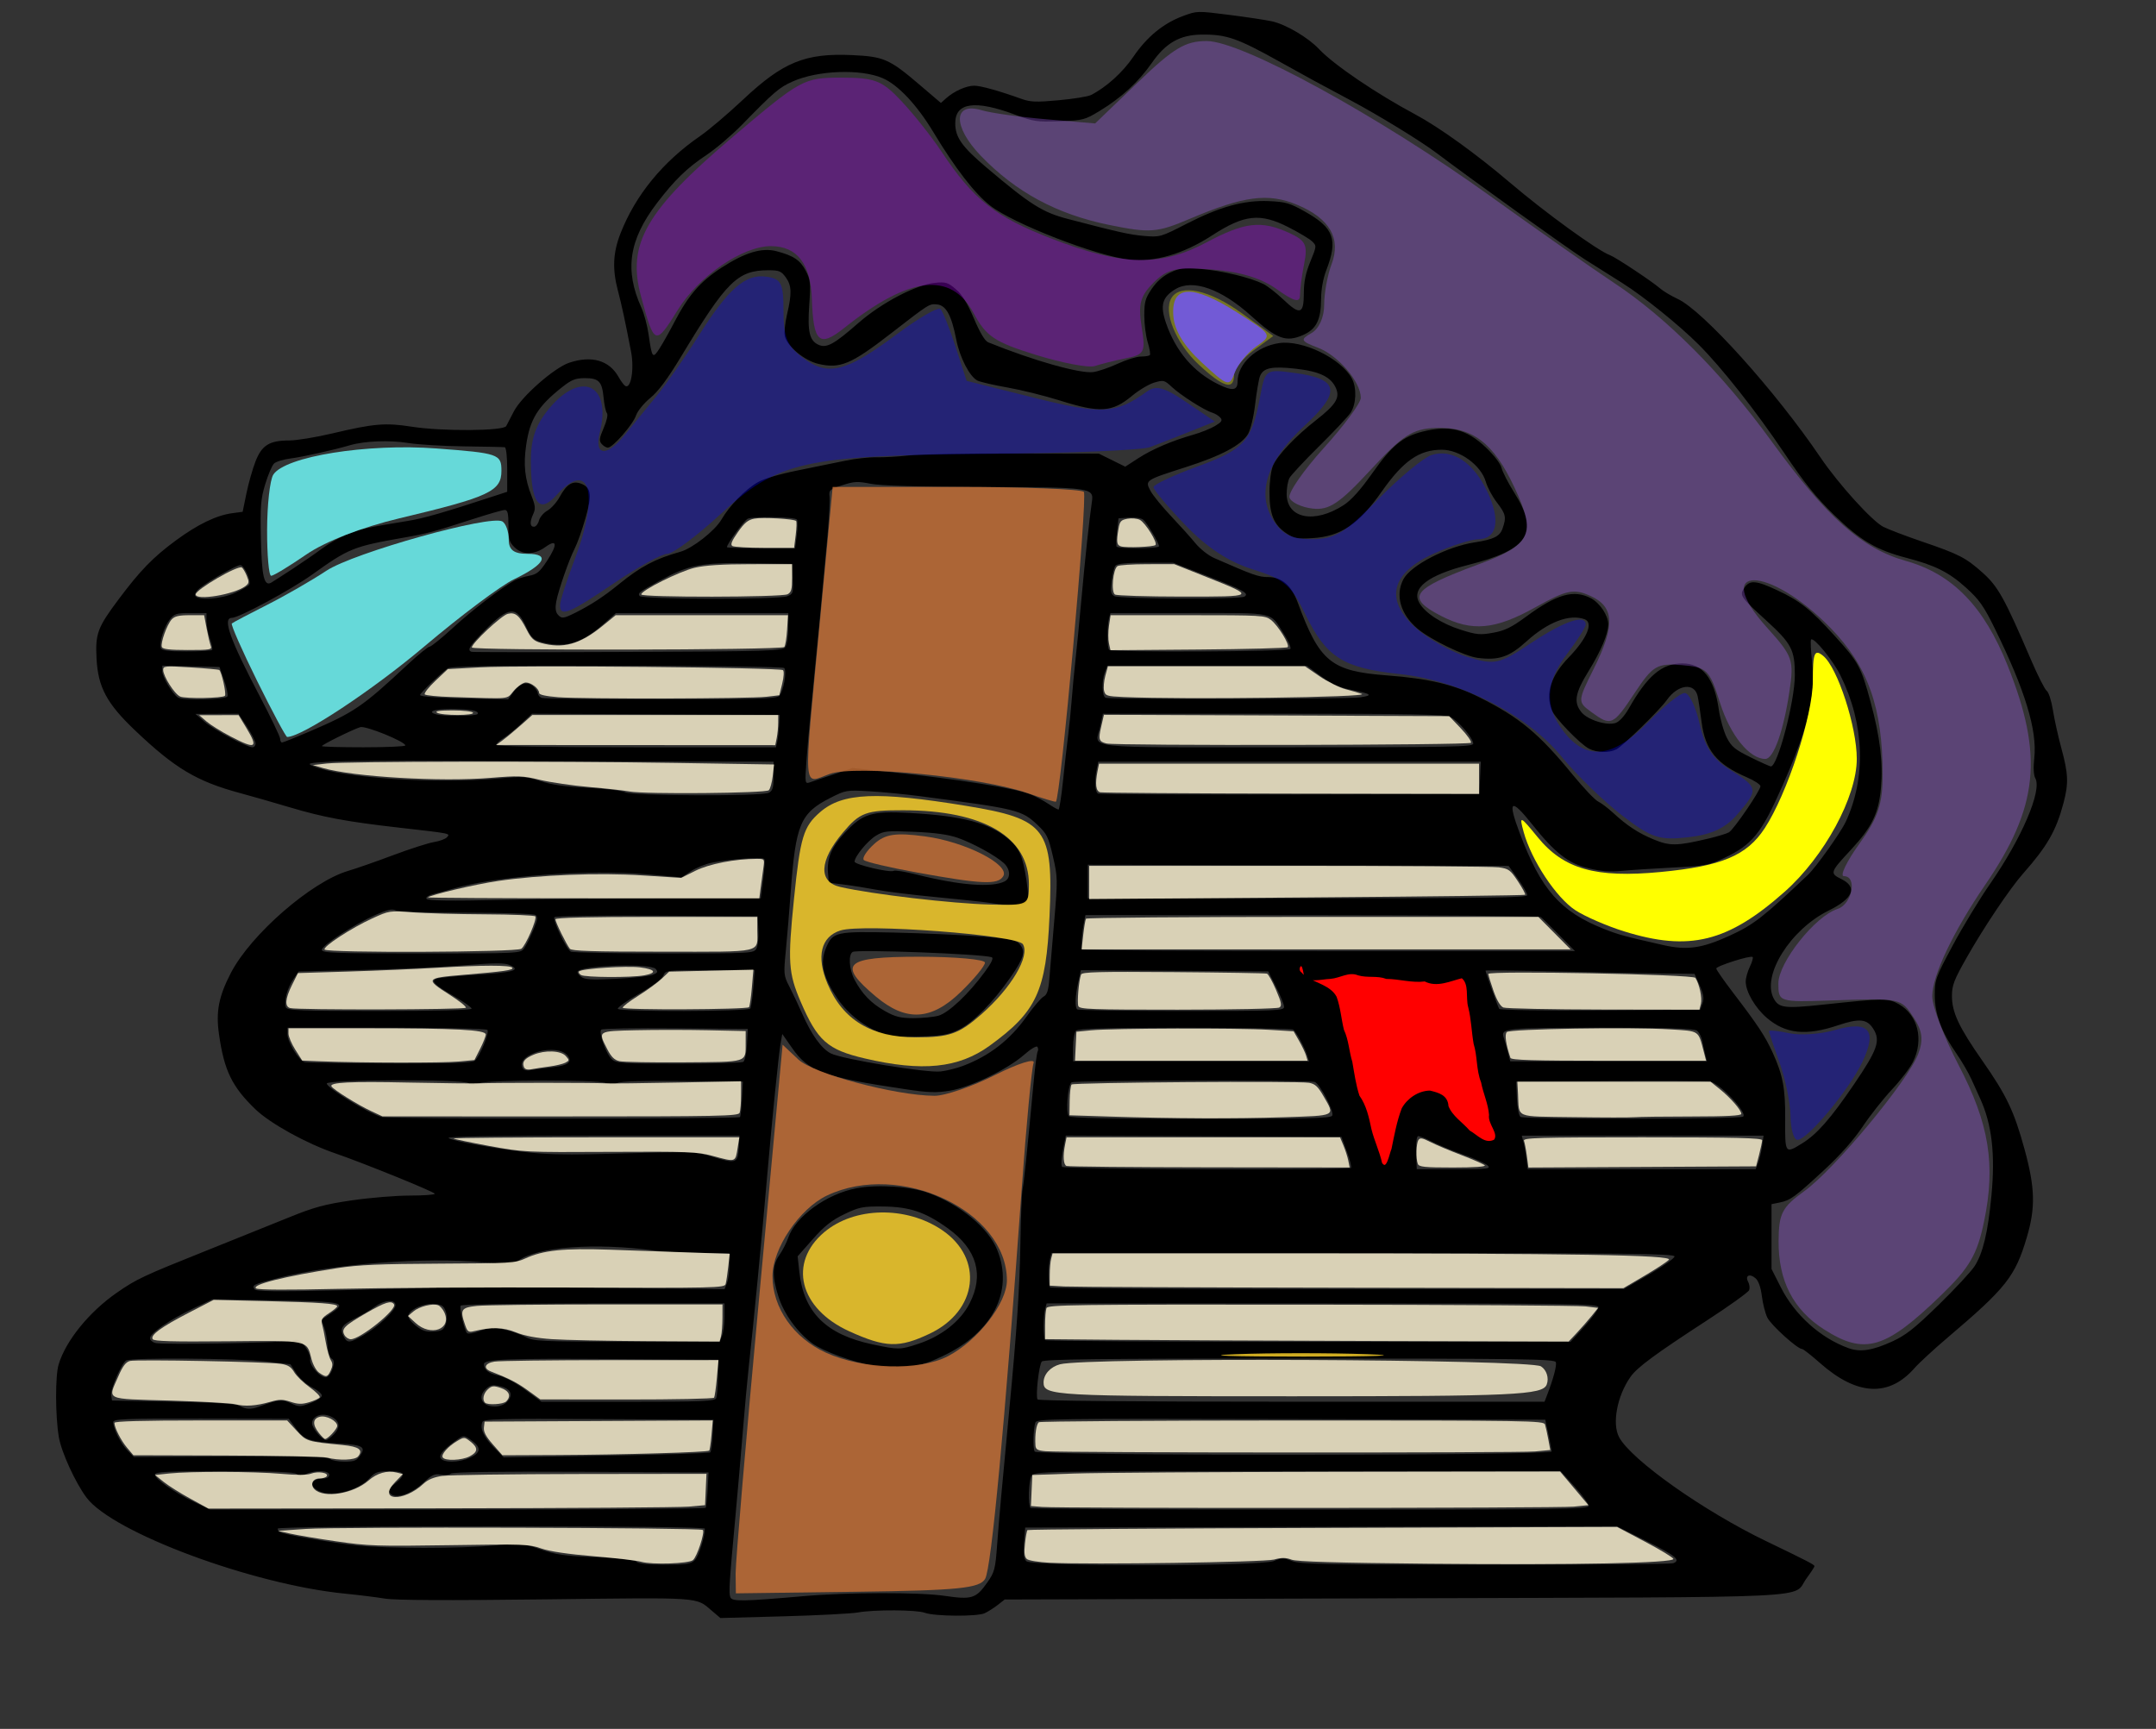 <?xml version="1.0" encoding="UTF-8" standalone="no"?>
<!-- Created with Inkscape (http://www.inkscape.org/) -->

<svg
   xmlns:dc="http://purl.org/dc/elements/1.1/"
   xmlns:cc="http://creativecommons.org/ns#"
   xmlns:rdf="http://www.w3.org/1999/02/22-rdf-syntax-ns#"
   xmlns:svg="http://www.w3.org/2000/svg"
   xmlns="http://www.w3.org/2000/svg"
   xmlns:sodipodi="http://sodipodi.sourceforge.net/DTD/sodipodi-0.dtd"
   xmlns:inkscape="http://www.inkscape.org/namespaces/inkscape"
   version="1.1"
   id="svg2"
   width="929"
   height="745"
   viewBox="0 0 929 745"
   sodipodi:docname="patchyvideo.svg"
   inkscape:version="0.92.4 (5da689c313, 2019-01-14)">
  <rect x="0" y="0" width="929" height="745" fill="#333333" stroke="none"/>
  <defs
     id="defs6" />
  <sodipodi:namedview
     pagecolor="#ffffff"
     bordercolor="#666666"
     borderopacity="1"
     objecttolerance="10"
     gridtolerance="10"
     guidetolerance="10"
     inkscape:pageopacity="0"
     inkscape:pageshadow="2"
     inkscape:window-width="1920"
     inkscape:window-height="1001"
     id="namedview4"
     showgrid="false"
     inkscape:zoom="1"
     inkscape:cx="434.51059"
     inkscape:cy="372.5"
     inkscape:window-x="-9"
     inkscape:window-y="-9"
     inkscape:window-maximized="1"
     inkscape:current-layer="g13" />
  <g
     id="g13">
    <path
       style="fill:#000000;stroke-width:1.045"
       d="m 306.796,694.166 c -7.129,-6.05 -3.475,-5.796 -71.619,-4.974 -42.495,0.513 -64.929,0.407 -69.339,-0.326 -3.586,-0.596 -11.28,-1.552 -17.098,-2.123 C 108.893,682.83 48.592,660.431 37.282,645.342 32.483,638.94 26.452,625.756 25.359,619.28 c -1.538,-9.117 -1.59,-26.355 -0.095,-31.307 3.098,-10.261 13.131,-22.628 25.099,-30.939 8.437,-5.859 11.313,-7.211 38.286,-18.002 12.687,-5.075 28.873,-11.59 35.971,-14.476 10.74,-4.368 15.264,-5.593 26.974,-7.302 7.738,-1.129 18.949,-2.056 24.912,-2.06 5.963,-0.004 10.839,-0.355 10.835,-0.781 -0.007,-0.773 -30.667,-13.22 -42.993,-17.454 -12.39,-4.256 -27.843,-12.783 -34.203,-18.874 -10.197,-9.765 -13.593,-16.771 -15.814,-32.624 -1.345,-9.599 -0.068,-16.112 5.13,-26.169 8.579,-16.597 34.748,-39.373 50.576,-44.019 3.358,-0.986 12.056,-4.024 19.329,-6.752 7.272,-2.728 15.218,-5.278 17.657,-5.668 2.439,-0.39 4.973,-1.342 5.631,-2.116 1.379,-1.622 1.862,-1.526 -20.644,-4.085 -22.523,-2.561 -32.607,-4.433 -47.072,-8.743 -7.272,-2.166 -16.865,-4.916 -21.317,-6.11 C 84.859,336.765 75.399,331.128 58.153,314.707 45.993,303.13 42.243,296.125 41.597,283.783 41.035,273.039 42.03,270.376 51.157,258.193 60.439,245.803 65.959,240.126 75.727,232.923 85.144,225.978 93.237,222.06 100.048,221.148 l 4.508,-0.603 1.617,-7.884 c 0.889,-4.336 2.645,-10.536 3.903,-13.776 2.733,-7.044 6.011,-9.086 14.584,-9.086 3.158,0 11.545,-1.378 18.638,-3.062 17.714,-4.206 22.831,-4.64 34.004,-2.882 13.074,2.057 39.632,1.892 40.821,-0.253 0.472,-0.852 1.953,-3.699 3.291,-6.326 3.252,-6.386 17.413,-18.833 23.872,-20.982 9.662,-3.215 17.21,-1.036 21.244,6.132 0.959,1.704 2.213,3.426 2.787,3.827 2.501,1.746 4.064,-7.053 2.608,-14.673 -2.37,-12.397 -4.098,-20.424 -5.672,-26.341 -2.456,-9.237 -2.133,-16.363 1.12,-24.675 6.462,-16.514 18.218,-30.87 34.412,-42.023 3.656,-2.518 11.892,-9.51 18.302,-15.539 17.32,-16.289 26.868,-20.191 47.128,-19.26 13.578,0.624 16.054,1.709 28.887,12.665 l 9.319,7.956 2.3,-2.052 c 3.402,-3.035 8.672,-5.393 12.032,-5.384 2.852,0.008 10.55,2.149 20.301,5.647 3.961,1.421 6.34,1.512 16.143,0.618 6.324,-0.577 12.563,-1.584 13.866,-2.239 6.524,-3.281 13.669,-9.723 18.255,-16.458 5.881,-8.639 12.929,-14.429 21.399,-17.58 6.067,-2.257 6.123,-2.259 19.836,-0.521 7.563,0.958 15.891,2.211 18.505,2.784 6.025,1.319 15.617,6.979 20.328,11.993 6.302,6.708 24.692,19.193 41.389,28.099 10.257,5.471 26.27,17.005 40.897,29.456 15.304,13.028 37.7,29.265 43.085,31.237 2.411,0.882 17.99,11.213 21.442,14.218 1.454,1.266 4.921,3.349 7.703,4.629 10.9,5.015 42.105,39.656 61.507,68.28 7.833,11.556 22.324,27.544 27.14,29.943 2.298,1.145 9.763,3.988 16.589,6.317 16.078,5.487 18.831,6.903 26.203,13.475 6.587,5.872 9.505,11.132 20.782,37.451 2.911,6.794 5.975,12.84 6.81,13.436 0.835,0.596 2.029,4.334 2.653,8.307 0.625,3.973 2.276,11.407 3.67,16.52 2.967,10.886 3.127,15.047 0.901,23.435 -3.189,12.02 -6.957,18.601 -17.458,30.497 -5.661,6.413 -16.798,22.993 -24.158,35.966 -5.585,9.844 -6.463,12.12 -6.463,16.756 0,7.067 2.988,13.416 13.162,27.968 10.362,14.821 13.661,21.757 18.138,38.142 4.531,16.582 4.745,25.12 0.95,37.908 -4.998,16.841 -8.85,21.72 -34.044,43.119 -5.932,5.038 -12.358,10.954 -14.28,13.147 -11.12,12.683 -24.858,11.957 -40.803,-2.154 -3.742,-3.312 -7.207,-6.021 -7.7,-6.021 -2.022,0 -13.48,-10.38 -14.998,-13.587 -0.9,-1.901 -1.956,-6.083 -2.347,-9.292 -0.452,-3.712 -1.433,-6.474 -2.697,-7.59 -2.513,-2.221 -4.672,-1.181 -3.184,1.534 0.581,1.061 0.765,2.672 0.408,3.58 -0.357,0.908 -8.566,6.797 -18.243,13.087 -22.25,14.462 -30.008,20.192 -32.881,24.286 -5.775,8.231 -8.026,20.192 -4.892,25.996 5.302,9.818 36.305,31.745 63.268,44.747 18.244,8.797 20.908,10.178 20.908,10.838 0,0.32 -1.542,2.679 -3.428,5.243 -6.51,8.852 10.927,8.009 -177.645,8.589 l -167.85,0.516 -2.986,2.333 c -1.642,1.283 -4.176,2.893 -5.631,3.576 -3.2,1.504 -21.599,1.375 -25.789,-0.181 -3.571,-1.326 -21.762,-1.419 -28.808,-0.148 -2.843,0.513 -17.346,1.265 -32.229,1.671 l -27.06,0.738 z m 39.754,-6.38 c 18.936,-1.653 49.586,-1.707 60.505,-0.105 11.694,1.715 13.497,1.152 18.347,-5.732 3.146,-4.465 3.478,-5.741 4.257,-16.335 0.764,-10.401 2.1,-25.242 5.218,-57.975 3.259,-34.215 4.5,-52.733 4.794,-71.535 0.18,-11.505 0.61,-22.197 0.957,-23.759 0.57,-2.568 1.796,-14.458 4.862,-47.124 0.58,-6.175 1.313,-11.637 1.629,-12.138 0.317,-0.5 0.274,-1.386 -0.095,-1.969 -0.384,-0.607 -2.872,0.873 -5.829,3.47 -7.105,6.238 -23.052,13.938 -31.909,15.408 -5.894,0.978 -9.169,0.862 -19.569,-0.694 -35.063,-5.245 -41.298,-7.525 -48.423,-17.713 l -4.222,-6.036 -0.72,4.12 c -0.856,4.899 -3.653,32.424 -5.711,56.219 -2.478,28.64 -5.884,63.995 -7.913,82.122 -0.636,5.681 -1.835,18.697 -2.666,28.923 -0.83,10.227 -2.244,26.496 -3.141,36.154 -2.667,28.711 -2.959,33.321 -2.229,35.179 0.755,1.921 5.078,1.855 31.858,-0.483 z m 29.887,-99.228 c -8.995,-1.595 -21.968,-6.361 -26.497,-9.734 -6.497,-4.839 -12.13,-12.641 -14.515,-20.103 -2.798,-8.755 -2.688,-13.474 0.417,-17.942 1.383,-1.99 3.081,-5.293 3.772,-7.339 3.106,-9.191 16.522,-18.941 29.45,-21.402 9.023,-1.718 23.499,-0.77 31.059,2.035 13.695,5.08 25.739,15.062 29.56,24.5 7.237,17.877 -1.968,35.737 -23.646,45.876 -7.103,3.322 -10.179,4.161 -16.646,4.538 -4.363,0.254 -10.193,0.062 -12.954,-0.428 z m 19.124,-9.431 c 10.144,-3.345 18.281,-9.751 22.258,-17.524 6.263,-12.239 3.11,-23.23 -9.232,-32.178 -9.856,-7.146 -16.639,-9.435 -28.21,-9.52 -8.723,-0.064 -10.148,0.221 -16.597,3.321 -5.412,2.602 -8.57,5.107 -13.569,10.764 l -6.515,7.373 0.738,6.796 c 1.887,17.38 11.606,26.974 31.577,31.169 11.223,2.358 11.806,2.352 19.549,-0.202 z m -96.195,93.182 c 1.669,-1.63 4.343,-9.996 4.343,-13.589 0,-0.613 -34.558,-0.982 -92.029,-0.982 -56.8,0 -92.029,0.372 -92.029,0.972 0,0.535 0.421,1.226 0.935,1.537 1.645,0.993 22.515,4.586 33.137,5.706 13.222,1.393 44.49,1.39 59.487,-0.006 11.397,-1.061 11.892,-1.019 19.625,1.679 6.763,2.359 10.307,2.863 24.016,3.413 10.663,0.428 16.526,1.08 17.401,1.936 0.885,0.866 4.907,1.291 12.214,1.291 9.283,0 11.192,-0.29 12.899,-1.957 z m 249.465,0.376 c 3.478,-1.419 4.288,-1.419 7.921,0 3.506,1.37 14.615,1.581 83.274,1.581 43.575,0 79.98,-0.282 80.901,-0.627 3.489,-1.307 1.251,-3.182 -11.302,-9.469 l -12.941,-6.481 -127.466,0.283 -127.466,0.283 -0.529,6.493 c -0.396,4.862 -0.14,6.873 1.02,8.006 2.37,2.314 100.905,2.251 106.588,-0.068 z M 304.065,649.733 c 0.265,-0.426 0.65,-4.029 0.856,-8.006 l 0.374,-7.231 -54.886,-0.268 c -35.899,-0.175 -55.332,0.094 -56.177,0.778 -0.71,0.575 -2.671,0.776 -4.359,0.447 -2.544,-0.497 -3.799,0.08 -7.346,3.376 -5.359,4.978 -11.851,7.211 -14.203,4.884 -1.433,-1.418 -1.239,-1.878 1.845,-4.368 5.048,-4.076 4.475,-5.366 -2.381,-5.366 -5.072,0 -6.155,0.379 -8.533,2.985 -4.677,5.126 -15.511,8.14 -21.084,5.865 -5.522,-2.253 -4.51,-5.752 1.664,-5.752 1.116,0 2.029,-0.697 2.029,-1.549 0,-1.913 -6.031,-2.116 -10.028,-0.338 -2.083,0.927 -3.015,0.927 -3.964,0 -0.891,-0.87 -9.688,-1.212 -31.177,-1.212 -25.017,0 -29.936,0.239 -29.936,1.453 0,1.892 8.419,7.762 16.989,11.845 l 6.78,3.23 H 197.056 c 58.59,0 106.744,-0.349 107.01,-0.775 z m 380.453,-0.85 c 0,-0.894 -2.703,-4.612 -6.006,-8.264 l -6.006,-6.639 H 559.018 c -111.121,0 -113.512,0.042 -114.584,1.998 -1.209,2.207 -1.506,12.751 -0.39,13.841 0.388,0.379 54.653,0.689 120.59,0.689 108.335,0 119.885,-0.157 119.885,-1.625 z M 155.219,627.213 c 2.492,-3.714 1.081,-4.552 -8.669,-5.15 -13.166,-0.807 -15.345,-1.543 -18.952,-6.394 l -3.188,-4.288 -37.817,-0.063 c -33.29,-0.056 -37.817,0.126 -37.817,1.52 0,2.807 3.207,9.184 6.104,12.137 l 2.818,2.873 41.598,-0.196 c 30.341,-0.143 41.929,0.128 42.823,1 0.674,0.658 3.499,1.196 6.278,1.196 4.25,0 5.334,-0.419 6.821,-2.635 z m 47.433,0.895 c 4.592,-2.139 4.743,-4.376 0.5,-7.439 -2.986,-2.156 -3.418,-2.214 -5.553,-0.743 -6.014,4.143 -8.413,6.69 -7.79,8.273 0.875,2.228 7.972,2.178 12.844,-0.091 z m 103.376,-2.246 c 0.403,-0.364 0.879,-3.684 1.058,-7.376 l 0.325,-6.714 -49.482,-0.268 c -43.354,-0.235 -49.558,-0.075 -50.095,1.294 -1.091,2.777 0.573,6.453 4.924,10.875 l 4.256,4.326 44.141,-0.737 c 24.277,-0.405 44.471,-1.034 44.874,-1.399 z m 362.556,-0.404 c -0.037,-0.71 -0.67,-4.08 -1.406,-7.489 l -1.338,-6.198 -109.591,-0.263 c -103.703,-0.249 -109.62,-0.166 -110.136,1.549 -0.927,3.08 -1.099,11.127 -0.266,12.443 1.176,1.858 222.835,1.816 222.737,-0.042 z m -524.693,-7.397 c 3.009,-3.128 2.523,-5.866 -1.366,-7.686 -3.798,-1.777 -8.065,-0.206 -8.065,2.97 0,2.108 4.326,7.206 6.114,7.206 0.507,0 2,-1.121 3.317,-2.49 z m -32.489,-11.839 c 8.485,-3.146 10.09,-3.325 13.903,-1.549 3.523,1.641 4.028,1.637 8.565,-0.055 2.652,-0.989 4.821,-2.447 4.821,-3.241 0,-0.794 -1.904,-2.392 -4.232,-3.551 -2.327,-1.16 -5.37,-3.868 -6.76,-6.02 l -2.529,-3.912 -10.958,-1.238 c -12.03,-1.359 -57.797,-1.668 -59.834,-0.403 -2.03,1.26 -6.841,12.361 -6.469,14.923 l 0.339,2.331 26.445,0.516 c 18.091,0.353 27.114,0.914 28.561,1.776 2.538,1.511 4.882,1.633 8.148,0.422 z m 107.081,-2.121 c 2.798,-3.02 1.705,-5.614 -2.829,-6.71 -3.234,-0.782 -4.317,-0.616 -6.071,0.935 -4.047,3.577 -2.035,7.765 3.73,7.765 1.941,0 4.095,-0.829 5.17,-1.989 z m 90.139,-1.647 c 0.339,-0.864 0.681,-4.931 0.76,-9.039 l 0.143,-7.469 -44.957,-0.307 c -46.232,-0.316 -56.076,0.069 -56.048,2.189 0.033,2.5 1.921,3.98 6.3,4.941 2.615,0.574 7.44,3.145 11.489,6.122 l 6.981,5.133 h 37.357 c 32.448,0 37.438,-0.206 37.974,-1.57 z m 357.802,-0.754 c 2.894,-7.458 4.485,-13.382 3.956,-14.729 -0.531,-1.351 -14.083,-1.54 -110.521,-1.54 -86.67,0 -110.137,0.273 -110.961,1.291 -1.236,1.527 -2.735,14.885 -1.83,16.314 0.392,0.619 41.354,0.988 109.54,0.988 H 665.523 Z M 143.328,589.724 c 0.774,-2.635 0.668,-3.646 -0.454,-4.323 -0.833,-0.503 -1.597,-3.023 -1.773,-5.851 -0.17,-2.732 -0.846,-6.26 -1.502,-7.841 -0.656,-1.581 -1.01,-3.009 -0.786,-3.175 0.224,-0.166 1.954,-1.345 3.845,-2.62 6.985,-4.71 5.609,-5.031 -23.801,-5.561 l -27.239,-0.491 -8.462,4.032 c -10.021,4.774 -18.512,10.62 -18.512,12.745 0,0.836 1.071,1.78 2.38,2.097 3.349,0.812 54.559,-0.062 58.6,-1.001 2.943,-0.684 3.617,-0.393 5.814,2.508 1.366,1.805 2.354,4.291 2.194,5.525 -0.354,2.734 4.557,8.171 6.97,7.717 0.944,-0.178 2.171,-1.87 2.726,-3.762 z m 672.13,-11.713 c 5.73,-2.622 9.581,-5.667 19.903,-15.735 7.039,-6.866 14.02,-14.387 15.512,-16.713 3.579,-5.579 5.731,-14.623 7.218,-30.332 1.698,-17.948 0.213,-30.707 -4.875,-41.879 -0.776,-1.704 -2.462,-5.423 -3.747,-8.264 -1.285,-2.841 -4.232,-7.894 -6.549,-11.229 -6.399,-9.21 -9.251,-16.939 -9.251,-25.072 0,-6.571 0.374,-7.601 7.785,-21.455 4.282,-8.004 11.498,-19.898 16.038,-26.432 13.615,-19.598 22.443,-40.168 19.525,-45.493 -0.761,-1.389 -0.929,-4.526 -0.467,-8.741 1.315,-11.99 -3.976,-29.344 -17.035,-55.877 -4.748,-9.648 -6.693,-12.413 -12.285,-17.469 -7.452,-6.738 -13.363,-9.707 -25.714,-12.917 -12.987,-3.376 -19.871,-7.459 -31.289,-18.556 C 782.458,214.295 777.438,208.043 768.643,194.963 756.749,177.276 741.757,158.29 731.935,148.479 723.652,140.204 708.179,127.719 699.201,122.066 694.907,119.362 687.563,114.728 682.88,111.769 675.957,107.395 634.289,77.498 618.934,65.889 612.146,60.756 593.887,49.575 581.747,43.117 568.229,35.925 563.848,33.54 551.764,26.795 533.191,16.427 528.56,14.804 517.832,14.903 c -9.412,0.086 -15.526,3.566 -21.576,12.279 -5.58,8.035 -13.129,14.986 -22.33,20.56 -6.536,3.96 -7.175,4.125 -17.375,4.498 -9.784,0.358 -11.233,0.146 -19.041,-2.78 -17.357,-6.505 -25.905,-5.303 -25.905,3.644 0,6.056 2.853,10.095 13.493,19.108 18.794,15.919 24.093,19.277 34.869,22.094 22.31,5.831 26.936,6.862 33.089,7.373 6.761,0.562 7.065,0.474 18.197,-5.228 14.527,-7.441 24.871,-10.281 35.636,-9.787 7.114,0.327 8.906,0.853 15.438,4.532 12.474,7.026 14.273,11.992 9.153,25.261 -1.343,3.479 -2.206,8.197 -2.227,12.171 -0.05,9.278 -2.049,13.27 -7.92,15.805 -7.256,3.134 -11.195,1.662 -22.205,-8.298 -12.879,-11.652 -25.228,-16.013 -32.654,-11.532 -5.717,3.45 -6.689,6.988 -4.032,14.67 4.183,12.095 11.806,21.033 22.418,26.284 6.159,3.048 8.393,2.763 8.393,-1.068 0,-7.683 8.052,-15.175 17.875,-16.633 10.093,-1.499 26.768,6.62 31.407,15.291 2.148,4.015 1.866,11.098 -0.587,14.732 -1.136,1.683 -7.257,8.191 -13.601,14.462 -6.345,6.271 -12.076,12.417 -12.737,13.658 -0.66,1.241 -1.201,4.298 -1.201,6.793 0,10.682 11.913,13.055 24.539,4.889 3.309,-2.14 7.249,-6.533 12.431,-13.861 8.341,-11.795 12.988,-15.647 21.466,-17.794 11.697,-2.963 19.085,-1.131 27.398,6.792 3.517,3.352 6.35,7.057 6.776,8.86 0.402,1.704 2.864,6.492 5.472,10.639 10.874,17.294 6.317,24.477 -19.722,31.086 -17.55,4.454 -24.815,10.095 -21.17,16.437 2.505,4.359 9.624,8.961 17.863,11.548 6.857,2.153 8.336,2.287 13.962,1.266 5.027,-0.913 7.873,-2.304 14.149,-6.917 13.261,-9.746 20.54,-11.815 27.94,-7.939 3.853,2.018 7.47,7.456 7.47,11.231 0,4.051 -3.119,11.461 -8.507,20.209 -5.818,9.447 -6.501,13.384 -3.062,17.654 2.684,3.332 10.943,5.931 14.746,4.641 1.61,-0.546 3.854,-3.02 5.723,-6.309 8.025,-14.122 14.258,-19.356 23.048,-19.356 8.655,0 13.744,6.44 15.675,19.838 0.597,4.145 2.146,9.607 3.441,12.139 2.012,3.933 3.51,5.171 10.288,8.508 4.363,2.148 8.284,3.911 8.713,3.919 2.921,0.054 10.328,-28.119 10.328,-39.285 0,-11.032 -1.355,-13.602 -12.565,-23.834 -10.99,-10.031 -11.373,-10.611 -9.181,-13.879 2.286,-3.407 5.026,-3.201 14.132,1.06 9.811,4.591 14.355,8.197 24.772,19.655 10.267,11.294 11.397,13.375 15.479,28.515 4.129,15.315 5.424,26.1 4.453,37.079 -0.956,10.82 -3.875,16.849 -12.826,26.494 -9.192,9.905 -9.291,10.206 -4.187,12.749 7.04,3.507 5.075,8.34 -5.515,13.56 -16.472,8.12 -28.911,27.983 -23.694,37.835 2.198,4.151 4.671,4.466 21.213,2.703 26.366,-2.81 28.157,-2.819 32.781,-0.165 8.205,4.709 10.775,15.29 6.036,24.85 -1.306,2.634 -5.356,7.952 -9,11.817 -3.644,3.865 -9.333,11.06 -12.641,15.988 -3.939,5.869 -9.75,12.414 -16.843,18.971 -12.41,11.472 -14.357,12.885 -19.053,13.828 l -3.411,0.685 v 13.96 13.96 l 4.058,8.011 c 5.997,11.84 17.061,21.769 29.098,26.114 5.096,1.839 10.324,1.033 18.977,-2.927 z m -658.878,-2.579 c 6.243,-3.559 13.804,-10.661 13.827,-12.986 0.026,-2.665 -4.918,-2.315 -8.874,0.628 -1.8,1.34 -5.772,3.672 -8.827,5.182 -5.619,2.779 -6.464,4.285 -4.458,7.944 1.441,2.63 2.55,2.528 8.332,-0.769 z m 154.559,0.117 c 0.567,-1.457 1.032,-5.176 1.032,-8.264 v -5.614 h -56.53 c -33.666,0 -56.776,0.388 -57.138,0.96 -0.661,1.044 1.482,10.363 2.716,11.813 0.418,0.492 2.961,0.073 5.651,-0.93 4.224,-1.575 5.642,-1.655 10.403,-0.582 3.032,0.683 7.179,2.128 9.215,3.211 3.452,1.836 6.404,1.972 43.661,2.013 l 39.958,0.043 z m 371.605,-3.989 c 3.303,-3.651 6.006,-7.37 6.006,-8.264 0,-1.468 -11.459,-1.625 -118.88,-1.625 H 450.99 l -0.638,2.324 c -0.864,3.148 -0.837,12.66 0.038,13.515 0.388,0.379 51.475,0.689 113.526,0.689 H 676.738 Z m -490.714,-0.85 c 0.651,-1.818 0.651,-3.864 3.7e-4,-5.681 -0.824,-2.302 -1.753,-2.901 -4.901,-3.158 -4.282,-0.349 -10.105,2.088 -11.113,4.651 -0.426,1.084 0.583,2.649 2.963,4.596 2.846,2.328 4.5,2.897 7.821,2.692 3.532,-0.218 4.376,-0.718 5.229,-3.1 z m -0.978,-16.023 c 4.654,-0.287 11.557,-0.446 15.338,-0.354 3.782,0.092 29.136,0.4 56.343,0.684 l 49.467,0.516 1.043,-2.679 c 0.574,-1.474 1.043,-4.973 1.043,-7.777 v -5.098 l -12.429,-0.053 c -6.836,-0.029 -15.761,-0.497 -19.834,-1.041 -25.847,-3.447 -50.383,-1.628 -58.708,4.353 -2.441,1.754 -3.581,1.811 -14.809,0.751 -25.365,-2.395 -64.586,0.58 -88.679,6.726 -10.816,2.759 -11.335,3.006 -10.174,4.841 0.613,0.968 8.994,1.071 36.865,0.453 19.839,-0.44 39.88,-1.035 44.534,-1.322 z m 519.575,-5.522 c 6.003,-3.47 10.915,-6.956 10.915,-7.747 0,-1.222 -20.21,-1.439 -134.218,-1.439 H 453.105 l -0.638,2.324 c -0.863,3.143 -0.836,11.627 0.038,12.482 0.388,0.379 56.168,0.689 123.955,0.689 H 699.711 Z m -128.483,-45.911 c 0.322,-0.314 -0.477,-3.452 -1.774,-6.973 l -2.359,-6.402 -59.38,-0.267 -59.38,-0.267 -0.49,2.333 c -1.309,6.23 -1.713,10.209 -1.13,11.131 0.677,1.07 123.424,1.508 124.513,0.444 z m 58.891,-1.016 c -0.894,-0.873 -5.428,-2.914 -10.076,-4.537 -4.648,-1.622 -10.94,-4.221 -13.983,-5.774 -3.042,-1.553 -5.772,-2.59 -6.065,-2.303 -0.663,0.647 -0.885,4.088 -0.632,9.811 l 0.194,4.39 h 16.094 c 14.474,0 15.93,-0.16 14.469,-1.587 z m 116.545,-1.182 c 0.593,-1.523 1.36,-4.777 1.704,-7.231 l 0.626,-4.462 h -52.1 -52.1 l 0.746,2.841 c 0.41,1.562 0.99,4.816 1.288,7.231 l 0.542,4.39 h 49.108 49.108 z m -439.271,-6.27 0.32,-5.423 h -63.206 c -42.274,0 -62.855,0.343 -62.145,1.036 0.584,0.57 6.272,1.928 12.641,3.017 23.587,4.034 30.668,4.5 57.065,3.756 36.15,-1.019 36.311,-1.015 43.899,1.284 10.221,3.096 11.043,2.832 11.427,-3.67 z m 458.311,-2.147 c 6.321,-3.914 12.219,-10.643 22.244,-25.372 10.163,-14.933 11.531,-18.862 8.329,-23.922 -2.721,-4.299 -6,-4.626 -15.238,-1.522 -13.777,4.629 -22.611,3.7 -30.667,-3.225 -5.049,-4.34 -9.069,-11.272 -9.069,-15.637 0,-1.506 0.799,-4.375 1.776,-6.375 0.977,-2.001 1.517,-3.891 1.2,-4.2 -0.844,-0.824 -15.67,3.877 -15.67,4.968 0,0.509 3.251,5.182 7.224,10.385 10.698,14.007 13.811,18.717 17.048,25.793 4.381,9.577 5.506,15.475 5.423,28.421 -0.098,15.359 -0.113,15.339 7.399,10.687 z M 318.869,481.357 c 0.262,-0.426 0.647,-4.029 0.856,-8.006 l 0.38,-7.231 -25.916,-0.285 c -17.094,-0.188 -26.65,0.095 -28.072,0.832 -1.525,0.79 -3.016,0.798 -5.093,0.026 -4.06,-1.507 -50.094,-1.448 -54.554,0.071 -2.526,0.86 -3.72,0.86 -4.601,0 -1.811,-1.769 -61.061,-1.627 -61.061,0.146 0,1.94 18.464,13.161 23.801,14.464 3.456,0.844 153.743,0.825 154.262,-0.019 z m 255.213,-0.667 c 0.756,-1.923 -5.355,-13.619 -7.543,-14.439 -2.442,-0.915 -103.382,-0.776 -104.797,0.144 -1.65,1.073 -2.609,13.186 -1.157,14.605 0.812,0.793 17.922,1.133 57.045,1.133 46.846,0 55.977,-0.233 56.452,-1.442 z m 176.973,0.495 c 2.247,-1.389 -9.927,-14.361 -14.175,-15.104 -1.745,-0.305 -21.262,-0.421 -43.37,-0.258 l -40.197,0.297 0.306,7.195 c 0.178,4.199 0.839,7.526 1.587,7.99 1.797,1.115 94.038,0.999 95.849,-0.121 z m -336.021,-21.908 c 11.285,-4.273 20.217,-11.212 27.285,-21.197 2.954,-4.173 6.255,-8.049 7.336,-8.614 1.491,-0.779 2.091,-2.587 2.485,-7.494 0.286,-3.557 1.235,-14.834 2.11,-25.061 1.538,-17.986 1.52,-18.897 -0.561,-27.89 -1.941,-8.385 -2.595,-9.716 -6.672,-13.569 -6.799,-6.426 -8.692,-6.888 -50.75,-12.384 -6.4,-0.836 -16.158,-1.779 -21.685,-2.096 -9.862,-0.564 -10.176,-0.51 -16.877,2.898 -12.872,6.548 -14.878,11.341 -17.008,40.646 -0.578,7.954 -1.519,19.239 -2.09,25.077 -0.997,10.185 -0.936,10.813 1.496,15.495 1.394,2.684 3.864,7.901 5.488,11.594 4.024,9.149 8.331,15.149 12.38,17.249 4.712,2.444 41.282,8.464 47.287,7.785 2.618,-0.296 7.017,-1.393 9.776,-2.438 z m -34.448,-13.696 c -7.684,-2.809 -15.082,-8.51 -19.583,-15.092 -6.433,-9.408 -7.834,-15.593 -5.021,-22.168 2.883,-6.737 4.21,-7.029 29.418,-6.46 12.377,0.279 29.167,1.032 37.312,1.672 13.082,1.029 15.033,1.426 16.726,3.404 2.567,3 1.723,5.971 -4.048,14.249 -7.435,10.665 -16.078,19.442 -22.057,22.401 -4.641,2.297 -7.112,2.743 -17.064,3.079 -8.357,0.283 -12.777,-0.023 -15.682,-1.085 z m 23.756,-7.888 c 4.347,-1.179 13.097,-9.433 19.971,-18.839 2.996,-4.099 3.916,-6.085 2.96,-6.387 -4.422,-1.402 -57.938,-3.428 -59.862,-2.267 -1.955,1.18 -1.545,7.482 0.775,11.923 3.172,6.073 7.225,10.255 13.155,13.577 4.455,2.495 6.618,3.029 12.283,3.032 3.782,0.002 8.605,-0.465 10.719,-1.039 z m 22.602,-48.566 c -2.909,-0.454 -13.381,-1.583 -23.272,-2.511 -9.89,-0.927 -21.553,-2.362 -25.916,-3.188 -4.363,-0.826 -10.79,-1.849 -14.28,-2.274 l -6.347,-0.772 -0.348,-4.131 c -0.537,-6.374 1.5,-11.248 7.289,-17.433 7.698,-8.225 11.524,-9.399 27.742,-8.509 22.946,1.26 34.66,4.35 42.734,11.272 4.71,4.038 6.121,7.254 7.713,17.568 0.963,6.243 0.958,8.399 -0.025,9.555 -1.383,1.627 -6.633,1.772 -15.29,0.423 z m 6.001,-9.355 c 2.649,-1.384 2.427,-5.296 -0.447,-7.889 -3.617,-3.262 -13.326,-8.574 -19.834,-10.85 -4.041,-1.413 -9.749,-2.202 -18.69,-2.583 -11.835,-0.504 -13.165,-0.371 -16.513,1.65 -3.597,2.171 -9.225,9.002 -9.225,11.197 0,1.298 15.318,4.891 16.868,3.956 0.563,-0.34 4.971,0.377 9.796,1.594 18.613,4.693 32.604,5.768 38.045,2.924 z m -194.471,80.077 c 6.42,-0.729 8.332,-2.344 6.01,-5.076 -4.51,-5.306 -21.77,-0.792 -19.459,5.089 0.53,1.349 1.507,1.652 3.992,1.237 1.81,-0.302 6.065,-0.865 9.457,-1.25 z m -33.929,-2.766 c 2.07,-1.544 6.364,-11.883 5.501,-13.246 -0.356,-0.563 -18.243,-0.958 -43.385,-0.958 h -42.779 v 2.892 c 0,3.316 4.912,11.286 7.353,11.93 0.901,0.238 17.375,0.486 36.608,0.552 26.505,0.091 35.389,-0.193 36.701,-1.171 z m 115.723,0.501 c 0.671,-0.417 1.385,-3.78 1.587,-7.473 l 0.366,-6.714 -31.136,-0.274 c -17.125,-0.151 -31.527,0.107 -32.005,0.574 -1.265,1.235 2.185,10.754 4.665,12.871 1.898,1.62 4.882,1.806 28.71,1.792 14.626,-0.009 27.142,-0.357 27.813,-0.775 z m 243.069,-2.567 c -1.174,-3.706 -4.872,-10.519 -6.16,-11.347 -0.649,-0.417 -21.673,-0.766 -46.719,-0.775 -34.027,-0.012 -45.859,0.298 -46.808,1.224 -0.698,0.682 -1.269,3.936 -1.269,7.231 v 5.991 h 50.846 50.846 z m 171.493,-0.379 c -0.382,-1.487 -0.969,-4.159 -1.303,-5.94 -0.335,-1.78 -1.355,-3.818 -2.267,-4.528 -1.26,-0.982 -11.221,-1.291 -41.523,-1.291 -41.444,0 -43.201,0.179 -41.781,4.259 0.272,0.782 1.013,3.398 1.646,5.812 l 1.151,4.39 h 42.386 42.386 z m -531.611,-19.977 c 0,-0.543 -3.306,-2.905 -7.347,-5.249 -8.853,-5.136 -10.389,-6.658 -7.754,-7.682 1.033,-0.401 8.765,-1.161 17.181,-1.688 15.961,-0.999 19.339,-1.974 14.419,-4.163 -2.281,-1.015 -6.451,-0.988 -20.524,0.131 -9.714,0.772 -29.544,1.672 -44.067,1.999 l -26.406,0.594 -2.394,3.473 c -2.6,3.771 -4.098,9.534 -3.124,12.014 0.53,1.349 5.911,1.557 40.313,1.557 24.525,0 39.701,-0.377 39.701,-0.987 z m 120.083,-0.081 c 0.372,-0.587 0.944,-4.538 1.273,-8.78 l 0.597,-7.713 h -19.219 c -18.993,0 -19.23,0.028 -20.13,2.339 -0.548,1.407 -4.747,4.538 -10.543,7.86 -5.298,3.037 -9.37,5.935 -9.05,6.442 0.843,1.332 56.226,1.19 57.072,-0.147 z m 229.996,-0.74 c -0.031,-0.994 -1.578,-4.829 -3.438,-8.522 l -3.382,-6.714 -40.371,-0.27 -40.371,-0.27 -1.148,5.228 c -1.303,5.931 -1.482,10.654 -0.443,11.668 0.388,0.379 20.618,0.689 44.957,0.689 41.46,0 44.248,-0.114 44.196,-1.808 z m 180.295,-1.463 c 0.757,-2.101 0.466,-3.938 -1.225,-7.747 l -2.217,-4.993 -14.088,-0.154 c -7.748,-0.085 -28.011,-0.476 -45.029,-0.869 -17.017,-0.393 -30.937,-0.556 -30.933,-0.362 0.016,0.739 5.31,15.573 5.88,16.473 0.351,0.555 18.377,0.835 43.61,0.676 l 43.011,-0.27 z m -452.538,-12.256 c 2.312,-0.858 2.566,-1.297 1.486,-2.568 -2.128,-2.504 -30.872,-1.671 -33.579,0.972 -0.43,0.42 0.17,1.469 1.332,2.333 1.742,1.293 4.388,1.458 15.043,0.934 7.111,-0.35 14.184,-1.102 15.718,-1.671 z m -55.217,-11.47 c 0.87,-1.213 2.637,-4.743 3.926,-7.846 1.965,-4.728 2.104,-5.789 0.858,-6.559 -0.817,-0.505 -14.251,-0.926 -29.852,-0.935 -16.511,-0.009 -29.177,-0.44 -30.307,-1.03 -1.457,-0.761 -3.618,-0.269 -8.657,1.97 -9.25,4.111 -23.112,13.129 -23.112,15.034 0,1.379 5.206,1.57 42.781,1.57 42.482,0 42.792,-0.015 44.363,-2.205 z m 100.102,0.112 c 0.631,-1.151 1.005,-4.754 0.831,-8.006 l -0.316,-5.913 -43.305,-0.27 c -24.241,-0.151 -43.719,0.134 -44.245,0.647 -0.993,0.97 4.945,13.51 7.028,14.843 0.652,0.417 18.663,0.766 40.023,0.775 37.929,0.015 38.864,-0.033 39.984,-2.077 z m 345.857,-5.879 c -3.765,-3.816 -7.321,-7.295 -7.903,-7.732 -0.582,-0.436 -44.961,-0.8 -98.62,-0.809 l -97.563,-0.016 -0.481,2.324 c -1.054,5.094 -1.56,11.905 -0.931,12.52 0.366,0.358 48.293,0.651 106.504,0.651 H 678.639 Z m 73.477,0.335 c 10.27,-4.686 14.4,-7.896 33.714,-26.193 3.575,-3.387 14.209,-18.321 16.367,-22.985 8.847,-19.123 8.012,-42.062 -2.291,-62.93 -3.216,-6.513 -11.492,-16.646 -12.677,-15.52 -0.331,0.315 -0.128,4.731 0.453,9.813 1.656,14.503 -1.53,27.652 -13.003,53.659 -8.825,20.005 -12.821,24.945 -24.743,30.591 -6.837,3.238 -8.178,3.487 -22.607,4.21 -8.436,0.422 -18.295,1.07 -21.908,1.44 -4.67,0.478 -8.739,0.153 -14.07,-1.122 -8.696,-2.081 -14.49,-6.597 -24.317,-18.953 -9.242,-11.62 -10.765,-10.524 -5.339,3.846 9.187,24.331 17.474,33.748 36.275,41.218 6.172,2.453 8.963,3.212 25.657,6.982 10.177,2.299 16.556,1.391 28.49,-4.055 z m -456.761,-16.12 39.279,-0.002 1.039,-8.006 c 0.571,-4.403 0.802,-8.409 0.513,-8.902 -0.591,-1.008 -15.063,-0.005 -22.698,1.573 -2.749,0.568 -6.795,2.224 -8.991,3.68 l -3.994,2.647 -14.822,-1.324 c -25.068,-2.238 -65.156,0.725 -83.554,6.176 -1.745,0.517 -5.211,1.453 -7.701,2.08 -2.858,0.719 -4.26,1.563 -3.801,2.287 0.523,0.826 9.813,0.958 33.088,0.47 17.799,-0.373 50.038,-0.679 71.641,-0.68 z m 369.563,-1.375 c 0,-0.755 -1.803,-3.893 -4.006,-6.973 l -4.006,-5.6 -90.668,-0.264 -90.668,-0.264 v 7.237 7.237 h 94.674 c 78.043,0 94.674,-0.241 94.674,-1.373 z m 77.749,-24.285 c 4.073,-0.962 8.192,-2.207 9.153,-2.766 2.095,-1.217 13.576,-18.021 13.584,-19.881 0,-0.717 -2.636,-2.445 -5.864,-3.839 -13.011,-5.619 -17.958,-11.697 -19.53,-23.995 -0.566,-4.427 -1.315,-9.358 -1.666,-10.959 -1.311,-5.985 -8.472,-5.118 -13.244,1.603 -3.152,4.44 -18.82,19.762 -21.768,21.287 -3.122,1.616 -8.285,1.507 -11.758,-0.247 -3.846,-1.943 -14.748,-13.215 -16.073,-16.619 -2.817,-7.236 -0.393,-14.793 7.291,-22.727 7.87,-8.127 10.75,-14.988 6.897,-16.432 -6.498,-2.435 -15.864,1.129 -25.16,9.575 -7.369,6.694 -11.957,8.23 -21.035,7.041 -5.614,-0.735 -20.161,-7.784 -25.776,-12.49 -7.398,-6.2 -9.797,-14.526 -6.162,-21.39 3.163,-5.973 18.702,-14.026 30.619,-15.869 8.272,-1.279 10.879,-2.557 12.08,-5.923 1.741,-4.876 1.437,-6.304 -2.387,-11.245 -1.941,-2.508 -4.102,-6.533 -4.801,-8.945 -2.081,-7.175 -11.225,-13.827 -18.998,-13.82 -9.701,0.009 -16.556,4.786 -25.832,18 -9.95,14.175 -17.651,19.356 -29.877,20.098 -6.48,0.393 -7.867,0.144 -11.107,-1.995 -5.495,-3.628 -7.401,-8.178 -7.403,-17.673 -9.3e-4,-4.664 0.638,-9.534 1.522,-11.599 1.91,-4.464 9.623,-12.603 18.575,-19.601 8.428,-6.588 10.317,-9.59 8.591,-13.65 -2.095,-4.927 -7.044,-7.347 -17.367,-8.493 -10.406,-1.155 -14.033,-0.389 -15.434,3.257 -0.495,1.288 -1.421,6.687 -2.058,11.996 -0.673,5.608 -1.97,11.019 -3.096,12.912 -2.832,4.761 -11.561,9.389 -27.024,14.326 -17.255,5.51 -17.398,5.606 -15.016,10.106 1.009,1.905 4.992,6.803 8.851,10.885 3.86,4.082 8.619,9.378 10.576,11.769 1.957,2.391 5.527,5.213 7.934,6.272 16.934,7.452 19.233,8.263 23.423,8.263 5.764,0 9.97,3.609 12.642,10.846 9.508,25.751 14.372,29.711 38.759,31.551 17.72,1.337 28.719,3.951 39.564,9.404 17.418,8.758 25.644,15.587 40.224,33.391 4.639,5.666 9.551,10.844 10.915,11.507 1.364,0.663 4.22,2.813 6.347,4.778 6.135,5.668 11.038,8.885 17.735,11.636 6.878,2.824 9.908,2.778 23.155,-0.352 z M 458.011,336.74 c 0.695,-6.676 1.704,-15.624 2.241,-19.885 0.538,-4.261 1.236,-11.234 1.553,-15.495 0.317,-4.261 1.043,-11.931 1.614,-17.044 0.571,-5.113 1.752,-17.199 2.623,-26.858 1.529,-16.95 3.259,-33.007 4.423,-41.053 0.913,-6.313 0.338,-6.393 -47.225,-6.551 -28.119,-0.094 -43.859,-0.551 -48.13,-1.397 -5.561,-1.102 -7.067,-1.025 -12.165,0.629 -5.478,1.777 -5.799,2.068 -5.495,4.986 0.178,1.704 -0.212,9.142 -0.866,16.528 -1.362,15.388 -5.809,62.157 -7.365,77.474 -0.578,5.681 -1.363,14.701 -1.744,20.043 -0.659,9.219 -0.593,9.681 1.306,9.067 1.1,-0.356 5.72,-1.904 10.266,-3.441 l 8.265,-2.794 16.593,1.758 c 29.018,3.075 53.86,7.031 60.077,9.567 2.194,0.895 5.675,2.747 7.736,4.114 2.061,1.368 4.036,2.487 4.389,2.487 0.352,0 1.209,-5.462 1.905,-12.138 z m -126.73,4.87 c 1.672,-0.874 2.046,-2.196 2.046,-7.231 v -6.162 l -51.568,-0.067 c -28.362,-0.037 -68.831,-0.181 -89.93,-0.32 -21.099,-0.139 -43.234,0.031 -49.188,0.377 -10.061,0.585 -10.602,0.724 -7.652,1.967 12.017,5.065 52.99,7.765 79.943,5.27 10.261,-0.95 11.747,-0.853 17.983,1.174 4.804,1.562 10.831,2.407 20.549,2.882 7.563,0.369 14.704,1.222 15.867,1.894 2.757,1.593 58.941,1.789 61.951,0.216 z m 306.478,-6.42 0.313,-6.973 h -82.425 -82.425 l -0.661,3.228 c -1.064,5.197 -0.764,9.988 0.661,10.553 0.727,0.288 37.975,0.443 82.773,0.344 l 81.451,-0.18 z M 110.129,320.421 c 0,-0.88 -1.66,-4.133 -3.689,-7.231 l -3.689,-5.632 -9.269,0.043 -9.269,0.043 3.934,3.396 c 3.972,3.429 18.169,10.98 20.644,10.98 0.736,0 1.339,-0.72 1.339,-1.599 z m 64.526,0.81 c 0,-1.644 -17.09,-8.596 -19.407,-7.894 -3.194,0.967 -16.559,7.569 -16.559,8.179 0,0.277 8.092,0.503 17.983,0.503 9.89,0 17.983,-0.355 17.983,-0.789 z m 160.236,-1.535 c 0.301,-1.278 0.667,-4.416 0.814,-6.973 l 0.266,-4.648 -53.373,-0.268 -53.373,-0.268 -4.807,4.476 c -2.644,2.462 -6.116,5.266 -7.715,6.231 -1.6,0.965 -2.909,2.209 -2.909,2.764 0,0.645 21.745,1.009 60.275,1.009 h 60.275 z m 299.91,0.714 c 0,-2.274 -6.324,-9.688 -9.732,-11.409 -2.365,-1.194 -15.508,-1.443 -76.352,-1.443 h -73.495 l -1.17,5.503 c -2.102,9.888 -10.444,8.959 80.468,8.959 71.997,0 80.28,-0.166 80.28,-1.61 z m -501.575,-5.129 c 19.54,-8.398 22.883,-10.68 42.63,-29.109 4.442,-4.146 8.623,-7.537 9.292,-7.537 0.668,0 5.288,-3.746 10.266,-8.325 8.172,-7.517 20.656,-17.075 26.475,-20.27 1.223,-0.671 3.993,-1.545 6.156,-1.941 3.277,-0.6 4.545,-1.654 7.602,-6.321 4.72,-7.205 4.453,-9.74 -0.638,-6.062 -4.766,3.443 -9.865,3.48 -13.33,0.097 -2.228,-2.176 -2.596,-3.495 -2.596,-9.297 0,-5.355 -0.334,-6.761 -1.605,-6.761 -0.883,0 -7.19,1.814 -14.016,4.031 -16.357,5.313 -19.323,6.108 -29.336,7.865 -21.884,3.839 -23.827,4.622 -39.668,15.985 -9.109,6.534 -31.553,18.631 -34.53,18.611 -4.189,-0.028 -0.894,9.246 11.99,33.751 4.834,9.193 8.789,17.444 8.789,18.335 0,0.891 0.371,1.621 0.823,1.621 0.453,0 5.716,-2.103 11.696,-4.673 z m 72.56,-7.606 c 0.877,-1.386 -3.31,-2.154 -11.826,-2.169 -7.081,-0.013 -10.193,1.256 -5.818,2.373 3.436,0.877 17.06,0.72 17.644,-0.203 z M 98.017,300.05 c 0.283,-0.72 -0.371,-3.858 -1.455,-6.973 l -1.969,-5.663 -12.33,-0.291 -12.33,-0.291 v 2.471 c 0,2.421 4.398,9.766 6.745,11.266 2.159,1.379 20.771,0.926 21.339,-0.519 z m 123.138,-1.728 c 2.895,-3.97 5.963,-4.891 8.583,-2.577 1.122,0.991 2.04,2.378 2.04,3.082 0,0.703 0.753,1.561 1.673,1.906 0.92,0.345 23.973,0.627 51.228,0.627 41.886,0 49.792,-0.232 51.089,-1.498 1.82,-1.777 3.405,-10.767 2.12,-12.022 -0.493,-0.481 -32.931,-0.921 -72.085,-0.978 -55.753,-0.081 -71.575,0.179 -72.97,1.199 -3.317,2.425 -11.83,10.634 -11.83,11.407 0,0.822 8.439,1.356 26.638,1.687 l 11.299,0.205 z m 364.988,2.172 c 5.669,-0.849 4.889,-1.474 -4.089,-3.279 -4.997,-1.004 -8.308,-2.509 -12.839,-5.835 l -6.106,-4.482 h -42.987 -42.987 l -1.032,2.65 c -1.461,3.752 -1.284,10.507 0.291,11.128 2.026,0.798 104.332,0.629 109.747,-0.182 z M 338.351,278.921 c 0.733,-0.95 1.322,-4.62 1.322,-8.231 v -6.517 h -37.132 -37.132 l -5.389,4.732 c -9.183,8.062 -15.7,10.197 -25.069,8.211 -4.82,-1.022 -5.977,-2.017 -8.303,-7.139 -4.07,-8.963 -7.545,-8.682 -17.53,1.419 -6.834,6.913 -8.005,8.792 -5.905,9.478 0.58,0.189 30.926,0.213 67.435,0.053 60.382,-0.265 66.501,-0.446 67.703,-2.005 z m -246.99,1.17 c 0.343,-0.335 -0.053,-2.486 -0.882,-4.778 -0.828,-2.293 -1.506,-5.737 -1.506,-7.654 v -3.486 H 82.174 c -6.082,0 -7.03,0.286 -8.988,2.717 -2.493,3.095 -4.731,10.219 -3.887,12.369 0.432,1.098 3.05,1.441 11.001,1.441 5.739,0 10.716,-0.274 11.059,-0.61 z M 556.018,279.631 c 0.372,-0.589 -0.881,-3.494 -2.785,-6.456 -6.275,-9.762 -2.811,-9.002 -40.97,-9.002 H 478.493 l -0.638,2.324 c -0.864,3.148 -0.837,12.66 0.038,13.515 1.213,1.185 77.369,0.813 78.125,-0.381 z m -308.091,-15.599 c 6.645,-3.311 12.291,-7.008 18.758,-12.286 9.309,-7.597 15.738,-10.993 26.445,-13.968 5.192,-1.443 14.909,-9.039 17.698,-13.835 3.543,-6.094 10.26,-12.995 15.719,-16.152 2.582,-1.493 9.41,-3.518 16.925,-5.019 6.928,-1.385 16.138,-3.267 20.465,-4.184 4.327,-0.917 10.516,-1.609 13.751,-1.539 3.236,0.07 9.453,-0.287 13.817,-0.795 4.363,-0.507 24.594,-0.889 44.957,-0.848 l 37.023,0.074 5.686,2.81 5.686,2.81 5.574,-3.613 c 6.023,-3.904 14.546,-7.55 23.78,-10.174 3.2,-0.909 7.408,-2.6 9.35,-3.757 2.86,-1.703 3.295,-2.384 2.285,-3.572 -0.686,-0.808 -2.276,-1.784 -3.533,-2.169 -3.428,-1.05 -13.462,-7.434 -17.327,-11.024 -3.256,-3.024 -3.592,-3.109 -7.613,-1.933 -2.314,0.677 -6.639,3.258 -9.612,5.737 -8.494,7.08 -13.82,7.433 -30.883,2.046 -6.494,-2.05 -16.726,-4.594 -22.737,-5.652 -6.011,-1.059 -11.86,-2.411 -12.998,-3.006 -3.39,-1.772 -7.595,-9.957 -9.114,-17.742 -2.046,-10.488 -4.407,-14.743 -8.359,-15.068 -3.302,-0.272 -3.225,-0.32 -19.962,12.657 -16.998,13.179 -21.751,15.159 -31.122,12.964 -5.92,-1.387 -13.246,-7.42 -14.383,-11.845 -0.379,-1.474 0.035,-5.727 0.92,-9.452 2.151,-9.058 2.028,-12.464 -0.579,-16.04 -1.912,-2.622 -2.85,-3 -7.439,-3 -13.255,0 -18.021,4.705 -37.557,37.082 -5.877,9.74 -9.828,15.057 -13.338,17.949 -2.804,2.311 -5.497,5.619 -6.152,7.559 -1.314,3.887 -10.019,13.851 -12.101,13.851 -0.748,0 -1.976,-0.725 -2.729,-1.612 -1.138,-1.339 -0.983,-2.506 0.912,-6.886 1.347,-3.112 1.91,-5.733 1.374,-6.393 -0.499,-0.616 -1.134,-3.544 -1.411,-6.508 -0.665,-7.106 -2.041,-8.559 -8.091,-8.545 -4.068,0.009 -5.722,0.664 -9.787,3.874 -10.475,8.271 -13.89,13.785 -15.507,25.039 -1.223,8.516 -0.581,14.468 2.373,21.981 1.565,3.981 1.706,5.441 0.728,7.538 -1.628,3.488 -1.53,5.602 0.259,5.602 0.81,0 1.779,-1.193 2.154,-2.652 0.375,-1.458 2.02,-3.402 3.656,-4.319 1.636,-0.917 4.007,-3.568 5.269,-5.891 2.947,-5.424 5.551,-7.063 9.119,-5.738 4.501,1.671 4.917,4.816 1.98,14.998 -1.443,5.005 -3.486,10.768 -4.539,12.807 -2.469,4.781 -7.105,18.088 -8.043,23.087 -0.475,2.534 -0.274,4.42 0.578,5.423 1.711,2.014 2.417,1.952 7.678,-0.669 z m -146.654,-8.543 c 2.983,-1.356 5.735,-2.958 6.116,-3.56 0.979,-1.548 -2.155,-8.415 -3.841,-8.415 -1.63,0 -12.925,6.385 -17.243,9.748 -1.729,1.346 -2.645,2.808 -2.2,3.51 1.347,2.128 11.304,1.384 17.168,-1.282 z m 237.853,1.46 c 2.626,-0.975 2.748,-1.348 2.449,-7.489 l -0.315,-6.463 -18.512,-0.296 c -20.756,-0.332 -26.025,0.705 -38.61,7.604 -8.878,4.867 -9.353,5.23 -8.536,6.522 0.943,1.49 59.536,1.603 63.523,0.122 z m 197.085,0.144 c 2.218,-1.374 -0.324,-2.779 -16.187,-8.952 l -14.547,-5.661 h -11.899 c -8.258,0 -12.218,0.395 -12.941,1.291 -0.573,0.71 -1.322,3.721 -1.664,6.692 -0.508,4.414 -0.293,5.588 1.177,6.425 2.184,1.244 54.078,1.433 56.061,0.205 z M 125.997,245.192 c 4.363,-2.853 10.076,-6.792 12.694,-8.754 2.618,-1.962 7.244,-4.646 10.279,-5.965 5.284,-2.296 9.043,-3.14 26.744,-6 6.907,-1.116 15.358,-3.552 37.552,-10.823 l 5.289,-1.733 v -9.507 c 0,-5.53 -0.443,-9.582 -1.058,-9.687 -0.582,-0.099 -8.436,-0.268 -17.454,-0.376 -9.018,-0.108 -19.966,-0.772 -24.33,-1.476 -7.899,-1.273 -18.612,-0.855 -24.858,0.971 -7.261,2.122 -20.472,5.065 -25.679,5.72 -3.07,0.386 -6.268,1.373 -7.108,2.193 -0.84,0.82 -2.534,4.793 -3.765,8.829 -1.953,6.405 -2.192,9.399 -1.883,23.559 0.356,16.264 1.389,20.669 4.441,18.924 0.661,-0.378 4.772,-3.022 9.136,-5.875 z m 217.331,-14.573 c 0.399,-3.115 0.425,-6.136 0.059,-6.714 -0.719,-1.136 -18.284,-1.472 -21.134,-0.404 -1.472,0.552 -9.025,10.833 -9.025,12.286 0,0.273 6.609,0.496 14.687,0.496 h 14.687 z m 156.074,4.761 c 0,-1.419 -5.194,-10.13 -6.831,-11.457 -0.811,-0.657 -3.533,-1.051 -6.049,-0.874 l -4.574,0.321 -0.629,5.681 c -0.346,3.125 -0.437,6.03 -0.202,6.456 0.603,1.094 18.285,0.97 18.285,-0.128 z m -17.822,-78.632 c 3.693,-1.706 8.183,-3.102 9.976,-3.103 1.794,-4.4e-4 3.543,-0.276 3.887,-0.612 0.344,-0.336 -0.048,-2.776 -0.87,-5.423 -0.823,-2.647 -1.501,-7.87 -1.507,-11.608 -0.009,-5.858 0.434,-7.452 3.217,-11.555 2.107,-3.106 4.872,-5.536 7.961,-6.997 4.166,-1.97 5.774,-2.153 13.432,-1.532 8.828,0.716 20.911,3.634 26.682,6.444 1.745,0.85 5.635,3.884 8.643,6.742 7.183,6.825 8.811,6.31 8.811,-2.791 0,-4.871 0.773,-8.622 2.792,-13.547 2.737,-6.676 2.752,-6.849 0.793,-8.74 -1.099,-1.061 -5.692,-3.812 -10.206,-6.112 C 542.971,91.686 536.206,92.41 522.28,101.436 509.864,109.484 497.54,113.081 486.536,111.869 472.406,110.313 436.573,96.392 426.67,88.613 419.896,83.291 411.665,72.642 402.139,56.874 395.026,45.102 386.983,36.555 380.3,33.669 c -9.413,-4.066 -27.988,-3.376 -38.761,1.441 -5.787,2.587 -7.957,4.443 -21.917,18.743 -4.337,4.443 -11.239,10.307 -15.338,13.03 -8.3,5.515 -13.638,10.706 -21.193,20.609 -12.135,15.906 -14.062,28.892 -6.699,45.147 1.164,2.57 2.556,7.767 3.093,11.548 1.452,10.229 1.756,10.6 4.783,5.841 1.445,-2.273 4.32,-7.386 6.388,-11.363 5.882,-11.312 11.069,-17.323 19.959,-23.13 10.275,-6.711 17.646,-8.953 23.973,-7.291 7.333,1.927 10.211,3.848 12.594,8.41 2.019,3.865 2.169,5.314 1.518,14.699 -0.806,11.623 0.097,15.489 4.029,17.239 3.446,1.533 6.621,-0.207 17.093,-9.369 9.995,-8.745 24.941,-16.582 33.082,-17.346 4.661,-0.437 5.57,-0.157 8.984,2.77 2.672,2.291 4.978,6.035 7.773,12.621 2.605,6.137 4.727,9.669 6.157,10.25 19.192,7.791 39.475,13.547 45.185,12.821 2.125,-0.27 6.885,-1.887 10.578,-3.593 z"
       id="path15"
       inkscape:connector-curvature="0" />
    <path
       style="fill:#af68ff;stroke-width:3.157;fill-opacity:0.324"
       d="m 785.9,572.833 c -13.252,-8.486 -19.635,-20.933 -19.525,-38.076 0.076,-11.835 1.494,-14.584 11.071,-21.465 12.921,-9.283 44.687,-47.528 49.085,-59.096 2.285,-6.009 1.821,-9.941 -1.832,-15.515 -5.659,-8.636 -5.401,-8.581 -35.525,-7.577 -22.668,0.756 -22.887,0.685 -22.887,-7.345 0,-9.019 15.881,-29.028 25.449,-32.065 6.33,-2.009 8.704,-14.144 2.766,-14.144 -1.844,0 1.161,-6.285 6.678,-13.968 8.077,-11.246 10.031,-17.049 10.031,-29.784 0,-28.853 -6.304,-46.617 -22.411,-63.153 -26.719,-27.432 -52.067,-27.483 -27.288,-0.055 10.969,12.141 11.567,13.851 9.548,27.31 -2.593,17.292 -6.824,29.141 -10.405,29.141 -6.849,0 -15.101,-10.207 -19.505,-24.125 -4.546,-14.368 -5.588,-15.396 -16.526,-16.305 -10.583,-0.879 -12.466,0.227 -20.149,11.838 -9.455,14.287 -10.241,14.638 -18.796,8.382 -5.937,-4.341 -5.918,-4.695 0.975,-18.497 9.363,-18.749 9.038,-26.805 -1.273,-31.503 -7.224,-3.291 -10.297,-2.668 -23.677,4.803 -17.481,9.76 -27.422,10.679 -40.784,3.769 -15.311,-7.918 -12.759,-11.512 15.633,-22.016 23.406,-8.66 25.508,-13.041 16.001,-33.339 -9.073,-19.372 -18.181,-26.227 -34.059,-25.636 -9.818,0.365 -14.159,3.177 -27.945,18.1 -13.356,14.458 -17.9,17.481 -25.011,16.644 -4.779,-0.563 -9.237,-2.692 -9.906,-4.732 -0.669,-2.04 5.969,-11.644 14.751,-21.342 8.782,-9.698 15.968,-19.432 15.968,-21.632 0,-6.887 -9.749,-18.294 -18.47,-21.609 -7.458,-2.835 -7.765,-3.514 -2.838,-6.271 3.27,-1.83 5.524,-6.808 5.524,-12.2 0,-5.009 1.421,-12.845 3.157,-17.412 4.252,-11.182 -0.719,-19.821 -14.787,-25.699 -12.517,-5.23 -22.926,-3.866 -46.363,6.077 -14.04,5.956 -17.057,6.181 -34.725,2.581 -22.452,-4.574 -40.219,-14.163 -55.28,-29.833 -12.147,-12.638 -11.898,-23.314 0.456,-19.573 3.885,1.177 16.467,2.936 27.959,3.909 l 20.894,1.77 18.48,-17.757 c 15.335,-14.735 20.374,-17.755 29.614,-17.744 15.11,0.018 74.046,32.245 122.125,66.781 20.558,14.767 44.481,31.547 53.162,37.289 22.993,15.208 46.871,39.184 67.976,68.253 23.873,32.881 39.059,46.41 58.074,51.733 20.003,5.601 33.536,19.53 43.742,45.022 15.59,38.944 13.327,60.98 -9.718,94.622 -13.711,20.015 -22.753,39.078 -22.753,47.966 0,4.325 5.123,17.671 11.385,29.659 13.147,25.169 16.027,42.879 10.951,67.333 -2.964,14.278 -6.265,19.95 -18.496,31.786 -24.128,23.347 -32.988,25.925 -50.52,14.698 z"
       id="path4533"
       inkscape:connector-curvature="0" />
    <path
       style="fill:#af01ff;fill-opacity:0.324;stroke-width:3.157"
       d="m 446.386,152.944 c -17.756,-5.488 -21.504,-7.995 -26.833,-17.946 -9.715,-18.143 -27.658,-16.092 -55.861,6.387 -10.657,8.494 -13.236,6.18 -13.863,-12.434 -0.515,-15.305 -6.375,-22.882 -17.696,-22.882 -12.117,0 -30.991,12.89 -39.949,27.284 -9.867,15.852 -10.199,15.732 -16.02,-5.807 -6.086,-22.521 2.236,-36.905 39.743,-68.687 29.168,-24.716 30.413,-25.396 46.519,-25.396 14.6,0 17.679,1.209 26.138,10.26 5.274,5.643 12.884,15.231 16.911,21.308 13.918,21.001 23.269,28.407 47.831,37.879 30.292,11.682 46.766,12.074 66.476,1.581 16.577,-8.825 23.621,-9.634 35.753,-4.106 7.01,3.194 8.02,5.23 6.462,13.022 -1.016,5.08 -1.847,11.286 -1.847,13.791 0,3.425 -2.496,2.778 -10.053,-2.603 -6.732,-4.793 -16.002,-7.589 -28.057,-8.461 -15.408,-1.115 -19.016,-0.291 -25.019,5.713 -5.688,5.688 -6.656,9.264 -5.114,18.905 1.767,11.05 1.29,12.013 -6.755,13.637 -4.761,0.961 -10.787,2.464 -13.391,3.341 -2.604,0.877 -14.023,-1.276 -25.374,-4.785 z"
       id="path4535"
       inkscape:connector-curvature="0" />
    <path
       style="fill:#0401ff;fill-opacity:0.324;stroke-width:3.157"
       d="m 241.316,260.784 c 0,-1.718 2.84,-10.596 6.312,-19.73 10.822,-28.473 6.477,-43.532 -7.958,-27.581 -7.383,8.159 -10.866,3.436 -10.933,-14.827 -0.035,-9.615 2.16,-15.798 8.124,-22.887 13.696,-16.277 26.736,-9.915 21.602,10.538 -2.535,10.102 2.853,10.818 10.505,1.396 3.021,-3.72 9.118,-11.178 13.547,-16.573 4.43,-5.395 12.614,-17.061 18.188,-25.925 13.072,-20.79 20.425,-27.254 29.531,-25.965 6.433,0.911 7.363,2.789 7.363,14.861 0,11.277 1.546,14.981 8.406,20.141 10.762,8.095 18.497,6.151 40.331,-10.139 9.387,-7.003 17.887,-11.929 18.889,-10.946 1.002,0.983 3.953,8.357 6.558,16.386 l 4.735,14.598 29.026,7.259 c 29.352,7.341 35.203,7.024 48.601,-2.635 3.998,-2.882 7.498,-1.937 17.174,4.638 l 12.152,8.258 -10.86,4.359 c -5.973,2.397 -13.701,5.411 -17.174,6.696 -3.472,1.285 -34.725,2.582 -69.449,2.882 -79.876,0.689 -90.657,3.119 -115.602,26.051 -10.179,9.357 -20.458,17.013 -22.843,17.013 -2.385,0 -12.696,5.679 -22.914,12.62 -19.329,13.13 -23.313,14.755 -23.313,9.512 z"
       id="path4537"
       inkscape:connector-curvature="0" />
    <path
       style="fill:#0401ff;fill-opacity:0.324;stroke-width:3.157"
       d="m 698.959,351.404 c -7.862,-6.025 -19.619,-17.452 -26.126,-25.393 -14.86,-18.134 -43.777,-32.826 -70.066,-35.597 -23.947,-2.525 -31.307,-7.193 -40.21,-25.507 -6.24,-12.836 -9.094,-15.298 -22.613,-19.505 -10.51,-3.271 -19.874,-9.41 -29.2,-19.143 -7.551,-7.88 -13.729,-15.228 -13.729,-16.327 0,-1.1 8.512,-5.103 18.915,-8.897 20.235,-7.378 23.441,-10.926 26.996,-29.88 2.265,-12.071 2.348,-12.13 14.941,-10.441 19.167,2.571 20.174,8.015 4.212,22.768 -16.286,15.053 -20.875,29.356 -13.184,41.094 3.857,5.886 7.857,7.764 16.541,7.764 9.69,0 14.052,-2.64 28.329,-17.147 9.281,-9.431 19.667,-18.033 23.079,-19.116 8.934,-2.835 18.032,3.133 24.024,15.76 5.877,12.385 4.279,20.468 -4.067,20.571 -3.093,0.038 -11.611,2.787 -18.928,6.109 -18.587,8.438 -21.398,19.949 -7.83,32.072 5.395,4.82 15.459,10.457 22.364,12.526 11.818,3.541 13.434,3.179 27.512,-6.145 14.137,-9.364 23.345,-12.455 23.345,-7.837 0,1.138 -3.551,6.726 -7.892,12.416 -9.606,12.594 -10.019,22.997 -1.349,34.018 9.727,12.366 21.119,11.006 36.074,-4.309 6.782,-6.945 13.9,-12.627 15.818,-12.627 1.919,0 4.826,6.031 6.462,13.402 2.209,9.955 5.581,15.029 13.112,19.73 12.204,7.618 12.34,8.434 3.174,19.09 -5.174,6.016 -11.184,8.82 -21.308,9.942 -12.46,1.382 -15.765,0.289 -28.397,-9.392 z"
       id="path4539"
       inkscape:connector-curvature="0" />
    <path
       style="fill:#0401ff;fill-opacity:0.324;stroke-width:3.157"
       d="m 771.516,480.935 c -0.076,-5.643 -2.186,-15.942 -4.688,-22.887 -2.502,-6.945 -4.57,-13.095 -4.597,-13.667 -0.026,-0.572 3.859,-0.198 8.634,0.832 4.775,1.029 13.596,0.446 19.603,-1.297 14.865,-4.313 18.581,-0.062 12.002,13.733 -5.754,12.067 -23.673,33.546 -27.986,33.546 -1.556,0 -2.892,-4.617 -2.968,-10.26 z"
       id="path4541"
       inkscape:connector-curvature="0" />
    <path
       style="fill:#0401ff;fill-opacity:0.324;stroke-width:3.157"
       d=""
       id="path4543"
       inkscape:connector-curvature="0" />
    <path
       style="fill:#ffff00;fill-opacity:0.324;stroke-width:3.157"
       d="m 516.47,157.057 c -9.847,-9.198 -15.358,-22.752 -11.674,-28.712 3.805,-6.156 16.415,-3.417 30.183,6.557 l 13.657,9.893 -8.448,6.154 c -4.647,3.385 -8.448,8.166 -8.448,10.626 0,6.784 -4.641,5.41 -15.269,-4.518 z"
       id="path4545"
       inkscape:connector-curvature="0" />
    <path
       style="fill:#ffff00;fill-opacity:1;stroke-width:3.157"
       d="m 699.755,401.324 c -7.425,-2.319 -16.853,-6.413 -20.951,-9.098 -8.268,-5.418 -18.904,-21.487 -22.249,-33.616 -2.029,-7.357 -1.622,-7.212 6.004,2.139 11.245,13.789 24.972,17.681 52.939,15.011 26.361,-2.517 37.164,-7.046 44.875,-18.814 9.702,-14.808 20.754,-48.626 20.754,-63.509 0,-12.219 0.714,-13.928 4.505,-10.781 6.193,5.14 14.436,30.45 14.436,44.328 0,16.379 -13.922,42.058 -31.043,57.261 -24.506,21.759 -41.144,25.861 -69.268,17.078 z"
       id="path4547"
       inkscape:connector-curvature="0" />
    <path
       style="fill:#7254ff;fill-opacity:0.809;stroke-width:3.157"
       d="m 517.939,156.311 c -7.838,-7.227 -11.915,-13.906 -12.364,-20.251 -0.937,-13.259 8.06,-13.752 27.374,-1.497 15.32,9.72 15.372,9.811 8.454,14.656 -3.829,2.682 -8.043,7.801 -9.365,11.376 -2.293,6.2 -2.944,6.002 -14.099,-4.284 z"
       id="path4549"
       inkscape:connector-curvature="0" />
    <path
       style="fill:#72ffff;fill-opacity:0.809;stroke-width:3.157"
       d="m 110.845,293.527 c -6.544,-13.225 -11.472,-24.415 -10.952,-24.866 0.52,-0.452 7.307,-4.031 15.081,-7.953 7.774,-3.923 19.334,-10.573 25.688,-14.778 11.717,-7.754 70.851,-24.293 75.838,-21.211 1.495,0.924 2.718,4.437 2.718,7.807 0,4.469 2.186,6.127 8.078,6.127 9.985,0 7.545,4.584 -5.845,10.984 -5.569,2.662 -22.875,15.622 -38.457,28.802 -22.556,19.078 -52.927,39.134 -59.261,39.134 -0.545,0 -6.345,-10.82 -12.889,-24.045 z"
       id="path4551"
       inkscape:connector-curvature="0" />
    <path
       style="fill:#72ffff;fill-opacity:0.809;stroke-width:3.157"
       d="m 115.093,228.393 c 0.027,-10.851 1.221,-21.579 2.655,-23.839 4.99,-7.867 40.451,-13.559 70.389,-11.299 26.721,2.017 27.925,2.432 27.925,9.625 0,8.818 -5.249,11.262 -44.005,20.483 -16.109,3.833 -31.935,9.981 -40.029,15.549 -7.362,5.065 -14.195,9.21 -15.185,9.21 -0.989,0 -1.777,-8.878 -1.75,-19.73 z"
       id="path4553"
       inkscape:connector-curvature="0" />
    <path
       style="fill:#c87137;fill-opacity:0.809;stroke-width:3.206"
       d="m 442.836,341.813 c -20.122,-7.013 -74.072,-12.283 -85.259,-8.329 -11.904,4.208 -11.516,10.487 -4.151,-67.171 l 5.357,-56.493 h 53.065 c 29.186,0 54.007,0.958 55.159,2.129 1.754,1.784 -10.039,132.486 -12.047,133.512 -0.369,0.189 -5.825,-1.453 -12.124,-3.649 z"
       id="path4555"
       inkscape:connector-curvature="0" />
    <path
       style="fill:#c87137;fill-opacity:0.809;stroke-width:3.157"
       d="m 316.974,678.078 c -0.058,-4.689 4.473,-57.885 10.068,-118.213 l 10.173,-109.687 6.767,6.357 c 6.557,6.16 41.735,15.551 58.675,15.664 4.53,0.03 16.333,-4.029 26.23,-9.021 9.896,-4.992 17.316,-7.31 16.487,-5.151 -0.828,2.159 -3.13,26.486 -5.115,54.06 -7.396,102.76 -13.078,163.45 -15.748,168.222 -2.292,4.096 -11.481,5.031 -55.091,5.605 l -52.34,0.689 z m 91.432,-93.645 c 12.826,-6.633 25.475,-22.884 25.462,-32.713 -0.042,-29.85 -45.977,-51.516 -77.503,-36.556 -11.875,5.635 -23.502,22.836 -23.502,34.768 0,13.636 9.1,26.633 23.096,32.988 15.824,7.184 40.125,7.885 52.447,1.513 z"
       id="path4557"
       inkscape:connector-curvature="0" />
    <path
       style="fill:#c87137;fill-opacity:0.809;stroke-width:3.157"
       d="m 395.119,375.983 c -11.769,-2.13 -22.076,-4.551 -22.906,-5.381 -0.83,-0.83 1.176,-3.938 4.458,-6.908 4.749,-4.298 9.216,-4.968 21.904,-3.285 17.338,2.3 36.771,12.214 33.696,17.19 -2.319,3.752 -9.124,3.456 -37.151,-1.616 z"
       id="path4561"
       inkscape:connector-curvature="0" />
    <path
       style="fill:#c87137;fill-opacity:0.809;stroke-width:3.157"
       d="m 377.299,429.357 c -16.711,-14.061 -13.405,-17.082 18.698,-17.082 15.626,0 28.411,1.142 28.411,2.538 0,1.396 -4.684,7.078 -10.41,12.627 -12.77,12.377 -23.597,12.942 -36.7,1.917 z"
       id="path4563"
       inkscape:connector-curvature="0" />
    <path
       style="fill:#ffd42a;fill-opacity:0.809;stroke-width:3.157"
       d="m 372.569,456.09 c -16.018,-3.756 -20.352,-7.601 -27.581,-24.466 -5.297,-12.356 -5.613,-17.232 -2.868,-44.24 2.721,-26.769 4.054,-31.191 11.295,-37.456 9.642,-8.342 24.399,-8.97 62.846,-2.675 34.597,5.665 37.671,9.736 35.965,47.643 -1.451,32.233 -5.527,41.037 -25.8,55.723 -13.395,9.704 -29.031,11.292 -53.856,5.47 z m 50.313,-19.029 c 12.864,-11.295 21.03,-25.088 17.87,-30.183 -2.473,-3.988 -68.951,-8.993 -78.631,-5.92 -8.416,2.671 -10.48,11.23 -5.541,22.976 C 363.13,439.515 375.513,447 394.735,447 c 14.371,0 18.479,-1.45 28.147,-9.939 z m 20.468,-55.928 c 0,-20.451 -19.468,-31.942 -54.174,-31.976 -16.09,-0.016 -18.685,0.95 -26.043,9.695 -10.17,12.087 -10.587,21.182 -1.07,23.362 13.704,3.139 48.303,7.188 64.714,7.574 16.227,0.382 16.573,0.201 16.573,-8.655 z"
       id="path4567"
       inkscape:connector-curvature="0" />
    <path
       style="fill:#ffd42a;fill-opacity:0.809;stroke-width:3.157"
       d="m 365.944,573.681 c -21.505,-9.769 -26.467,-29.514 -10.742,-42.745 12.958,-10.904 35.164,-11.329 50.589,-0.968 18.238,12.25 15.608,34.864 -5.202,44.739 -13.149,6.24 -19.034,6.065 -34.644,-1.026 z"
       id="path4569"
       inkscape:connector-curvature="0" />
    <path
       style="fill:#ffd42a;fill-opacity:0.809;stroke-width:3.157"
       d="m 532.369,583.55 c 15.104,-0.577 40.674,-0.58 56.822,-0.006 16.148,0.574 3.79,1.047 -27.462,1.05 -31.252,0.003 -44.464,-0.466 -29.36,-1.044 z"
       id="path4571"
       inkscape:connector-curvature="0" />
    <path
       style="fill:#fff6d5;fill-opacity:0.809;stroke-width:3.157"
       d="m 449.663,595.737 c 0,-3.497 2.925,-6.729 7.103,-7.849 11.28,-3.023 202.345,-2.196 207.229,0.897 2.423,1.534 3.533,5.064 2.467,7.844 -1.726,4.497 -13.778,5.054 -109.369,5.054 -103.107,0 -107.43,-0.239 -107.43,-5.945 z"
       id="path4573"
       inkscape:connector-curvature="0" />
    <path
       style="fill:#fff6d5;fill-opacity:0.809"
       d="m 481.561,577.351 -31.25,-0.279 v -5.904 c 0,-3.247 0.273,-6.616 0.607,-7.486 0.549,-1.43 11.443,-1.572 113.75,-1.483 62.229,0.054 115.574,0.392 118.546,0.75 l 5.403,0.651 -2.831,3.5 c -1.557,1.925 -4.417,5.188 -6.355,7.25 l -3.524,3.75 -81.547,-0.235 c -44.851,-0.129 -95.61,-0.361 -112.797,-0.514 z"
       id="path4575"
       inkscape:connector-curvature="0" />
    <path
       style="fill:#fff6d5;fill-opacity:0.809"
       d="m 458.561,554.36 -6.25,-0.355 0.014,-4.702 c 0.008,-2.586 0.285,-5.715 0.617,-6.952 l 0.603,-2.25 101.133,0.002 c 124.262,0.002 166.127,0.699 164.436,2.737 -0.646,0.779 -5.321,3.856 -10.389,6.839 L 699.509,555.1 582.16,554.907 C 517.618,554.801 461.998,554.555 458.561,554.36 Z"
       id="path4577"
       inkscape:connector-curvature="0" />
    <path
       style="fill:#fff6d5;fill-opacity:0.809"
       d="m 450.561,625.368 c -3.534,-0.318 -4.274,-0.752 -4.395,-2.575 -0.304,-4.58 0.397,-9.22 1.5,-9.927 0.63,-0.404 49.828,-0.742 109.328,-0.75 102.161,-0.015 108.213,0.082 108.736,1.735 0.304,0.963 0.94,3.829 1.414,6.37 l 0.861,4.62 -6.597,0.623 c -6.932,0.655 -203.505,0.566 -210.847,-0.095 z"
       id="path4579"
       inkscape:connector-curvature="0" />
    <path
       style="fill:#fff6d5;fill-opacity:0.809"
       d="m 449.016,649.363 -4.794,-0.376 0.294,-6.693 0.294,-6.693 18,-0.625 c 9.9,-0.344 61.066,-0.681 113.702,-0.75 l 95.702,-0.125 6.111,7.25 6.111,7.25 -6.313,0.633 c -6.608,0.663 -220.772,0.784 -229.107,0.13 z"
       id="path4581"
       inkscape:connector-curvature="0" />
    <path
       style="fill:#fff6d5;fill-opacity:0.809"
       d="m 452.36,673.425 c -4.648,-0.227 -9.088,-0.941 -9.867,-1.588 -1.043,-0.866 -1.27,-2.597 -0.861,-6.562 0.306,-2.962 0.8,-5.629 1.098,-5.928 0.298,-0.298 57.588,-0.724 127.311,-0.946 l 126.769,-0.404 11.932,6.301 c 6.562,3.466 12.095,6.813 12.295,7.437 0.586,1.832 -42.709,2.694 -105.227,2.097 -40.155,-0.384 -56.931,-0.878 -59.29,-1.746 -2.526,-0.93 -4.267,-0.942 -7.5,-0.053 -4.26,1.171 -79.072,2.247 -96.661,1.39 z"
       id="path4583"
       inkscape:connector-curvature="0" />
    <path
       style="fill:#fff6d5;fill-opacity:0.809"
       d="m 110.381,555.222 c -2.361,-1.588 12.188,-5.239 34.929,-8.764 9.068,-1.406 18.373,-1.815 44,-1.934 30.559,-0.142 32.769,-0.274 37,-2.219 7.763,-3.567 16.503,-4.481 36.295,-3.796 10.013,0.347 25.769,0.892 35.014,1.213 l 16.809,0.582 -0.641,5.648 c -0.353,3.106 -0.858,6.429 -1.122,7.384 -0.451,1.629 -4.564,1.722 -66.668,1.5 -36.403,-0.13 -81.487,0.12 -100.187,0.555 -21.479,0.5 -34.526,0.438 -35.429,-0.17 z"
       id="path4585"
       inkscape:connector-curvature="0" />
    <path
       style="fill:#fff6d5;fill-opacity:0.809"
       d="m 237.811,577.073 c -6.721,-0.465 -11.804,-1.425 -15.5,-2.93 -5.454,-2.22 -10.543,-2.361 -18.12,-0.503 -2.291,0.562 -2.762,0.235 -3.75,-2.598 -2.337,-6.704 -1.803,-7.587 5.017,-8.3 3.381,-0.353 28.581,-0.642 56,-0.642 h 49.853 l -0.014,5.75 c -0.008,3.163 -0.285,6.763 -0.617,8 l -0.603,2.25 -31.133,-0.168 c -17.123,-0.092 -35.633,-0.479 -41.133,-0.859 z"
       id="path4587"
       inkscape:connector-curvature="0" />
    <path
       style="fill:#fff6d5;fill-opacity:0.809"
       d="m 148.385,575.238 c -1.397,-2.609 -0.004,-3.997 9.514,-9.479 8.099,-4.665 10.776,-5.497 11.89,-3.695 C 171.159,564.282 155.271,577.1 151.15,577.1 c -0.973,0 -2.217,-0.838 -2.765,-1.862 z"
       id="path4589"
       inkscape:connector-curvature="0" />
    <path
       style="fill:#fff6d5;fill-opacity:0.809"
       d="m 179.076,570.093 -3.266,-3.007 2.321,-1.961 c 2.543,-2.149 8.288,-3.581 10.68,-2.663 0.834,0.32 2.035,1.719 2.668,3.11 3.29,7.221 -5.852,10.553 -12.403,4.521 z"
       id="path4591"
       inkscape:connector-curvature="0" />
    <path
       style="fill:#fff6d5;fill-opacity:0.809"
       d="m 137.533,591.543 c -1.252,-0.877 -2.704,-3.47 -3.326,-5.938 -2.065,-8.201 -0.86,-7.948 -36.336,-7.619 -23.55,0.219 -31.518,-0.007 -32.075,-0.908 -1.099,-1.778 3.59,-5.207 15.651,-11.444 l 10.638,-5.501 22.362,0.53 c 23.411,0.555 30.871,1.099 30.85,2.248 -0.007,0.379 -1.626,1.734 -3.598,3.012 -2.859,1.853 -3.457,2.764 -2.953,4.5 0.348,1.197 1.081,4.794 1.63,7.992 0.549,3.198 1.52,6.653 2.159,7.676 0.884,1.415 0.881,2.477 -0.011,4.435 -1.366,2.997 -1.986,3.124 -4.993,1.017 z"
       id="path4593"
       inkscape:connector-curvature="0" />
    <path
       style="fill:#fff6d5;fill-opacity:0.809"
       d="m 101.313,605.114 c -1.924,-0.474 -14.636,-1.186 -28.25,-1.581 -28.339,-0.822 -26.613,-0.012 -22.115,-10.383 1.946,-4.486 3.274,-6.241 5.065,-6.691 2.824,-0.709 58.827,0.351 64.884,1.228 3.147,0.456 4.493,1.278 5.85,3.576 0.969,1.641 3.968,4.568 6.663,6.505 2.695,1.936 4.657,3.916 4.358,4.399 -0.298,0.483 -2.325,1.412 -4.504,2.065 -3.152,0.944 -4.793,0.912 -8.037,-0.159 -3.414,-1.127 -4.835,-1.127 -8.747,-0.001 -6.159,1.773 -10.89,2.098 -15.168,1.042 z"
       id="path4595"
       inkscape:connector-curvature="0" />
    <path
       style="fill:#fff6d5;fill-opacity:0.809"
       d="m 227.494,599.19 c -4.723,-3.416 -8.11,-5.155 -15.934,-8.178 -3.507,-1.355 -2.729,-3.571 1.5,-4.27 2.062,-0.341 24.625,-0.625 50.138,-0.631 l 46.388,-0.011 -0.697,7.691 c -0.383,4.23 -0.922,8.055 -1.197,8.5 -0.275,0.445 -17.236,0.795 -37.691,0.777 l -37.191,-0.032 z"
       id="path4597"
       inkscape:connector-curvature="0" />
    <path
       style="fill:#fff6d5;fill-opacity:0.809"
       d="m 208.977,604.433 c -1.267,-1.267 -0.66,-4.03 1.271,-5.777 1.662,-1.504 2.443,-1.586 5.5,-0.577 3.692,1.218 4.637,3.547 2.363,5.821 -1.27,1.27 -8.004,1.663 -9.133,0.533 z"
       id="path4599"
       inkscape:connector-curvature="0" />
    <path
       style="fill:#fff6d5;fill-opacity:0.809"
       d="m 190.765,628.026 c -0.794,-1.285 2.293,-4.757 6.368,-7.163 2.834,-1.673 3.037,-1.662 5.56,0.323 3.405,2.678 3.31,4.505 -0.332,6.389 -3.396,1.756 -10.615,2.037 -11.595,0.452 z"
       id="path4601"
       inkscape:connector-curvature="0" />
    <path
       style="fill:#fff6d5;fill-opacity:0.809"
       d="m 137.383,617.465 c -2.821,-3.587 -2.659,-6.18 0.435,-6.956 2.78,-0.698 7.493,1.78 7.493,3.94 0,1.285 -4.05,5.651 -5.242,5.651 -0.337,0 -1.546,-1.186 -2.686,-2.635 z"
       id="path4605"
       inkscape:connector-curvature="0" />
    <path
       style="fill:#fff6d5;fill-opacity:0.809"
       d="m 140.811,628.1 c -1.65,-0.42 -21.072,-0.817 -43.161,-0.882 L 57.488,627.1 54.748,623.85 c -2.663,-3.158 -5.437,-8.627 -5.437,-10.718 0,-0.691 12.298,-1.032 37.21,-1.032 h 37.21 l 4.04,4.366 c 4.316,4.663 4.485,4.716 19.87,6.218 7.101,0.693 9.006,2.103 6.66,4.929 -1.326,1.598 -8.155,1.845 -13.489,0.487 z"
       id="path4607"
       inkscape:connector-curvature="0" />
    <path
       style="fill:#fff6d5;fill-opacity:0.809"
       d="m 82.055,645.837 c -4.265,-2.331 -9.44,-5.587 -11.5,-7.237 l -3.745,-3 6,-0.641 c 9.17,-0.98 36.766,-0.902 48.287,0.136 6.799,0.613 11.194,0.583 12.961,-0.089 3.005,-1.142 7.655,-0.367 6.734,1.124 -0.33,0.534 -1.712,0.971 -3.072,0.971 -3.01,0 -4.233,2.605 -2.184,4.654 4.007,4.007 16.746,1.943 23.25,-3.767 3.659,-3.213 8.074,-4.468 12.131,-3.45 l 2.68,0.673 -3.275,3.379 c -7.942,8.194 3.52,8.867 12.23,0.719 1.846,-1.727 4.457,-2.808 8,-3.313 2.893,-0.412 29.692,-0.782 59.555,-0.822 l 54.296,-0.073 -0.296,6.75 -0.296,6.75 -7,0.626 c -3.85,0.344 -52,0.676 -107,0.737 l -100,0.112 z"
       id="path4609"
       inkscape:connector-curvature="0" />
    <path
       style="fill:#fff6d5;fill-opacity:0.809"
       d="m 212.348,622.405 c -2.956,-3.358 -4.048,-5.422 -3.835,-7.25 l 0.298,-2.555 49.156,-0.259 49.156,-0.259 -0.541,6.259 c -0.298,3.443 -0.742,6.484 -0.988,6.759 -0.632,0.708 -37.458,1.776 -65.448,1.897 L 216.481,627.1 Z"
       id="path4611"
       inkscape:connector-curvature="0" />
    <path
       style="fill:#fff6d5;fill-opacity:0.809"
       d="m 276.311,673.012 c -1.925,-0.548 -11.15,-1.625 -20.5,-2.393 -11.078,-0.91 -18.947,-2.077 -22.589,-3.349 -5.245,-1.831 -7.674,-1.919 -39.5,-1.427 -31.182,0.482 -35.106,0.35 -48.76,-1.641 -8.167,-1.191 -17.167,-2.696 -20,-3.346 l -5.151,-1.181 12,-0.829 c 14.127,-0.976 170.013,-0.568 171.028,0.447 0.971,0.971 -2.481,11.523 -4.25,12.99 -1.854,1.538 -17.619,2.053 -22.278,0.727 z"
       id="path4613"
       inkscape:connector-curvature="0" />
    <path
       style="fill:#fff6d5;fill-opacity:0.809"
       d="m 184.394,386.694 c 1.139,-1.11 20.701,-5.69 30.223,-7.075 18.016,-2.621 43.25,-3.595 62.043,-2.396 l 16.849,1.075 6.151,-3.075 c 5.913,-2.956 17.108,-5.124 26.462,-5.124 3.316,0 3.356,0.054 2.829,3.75 -0.294,2.062 -0.811,5.888 -1.149,8.5 l -0.614,4.75 h -71.605 c -39.383,0 -71.418,-0.183 -71.189,-0.406 z"
       id="path4615"
       inkscape:connector-curvature="0" />
    <path
       style="fill:#fff6d5;fill-opacity:0.809"
       d="m 245.552,408.85 c -1.5,-1.867 -6.241,-11.528 -6.241,-12.717 0,-0.695 14.234,-1.033 43.5,-1.033 h 43.5 v 5.566 c 0,10.237 3.48,9.434 -40.913,9.434 -29.872,0 -39.074,-0.289 -39.846,-1.25 z"
       id="path4617"
       inkscape:connector-curvature="0" />
    <path
       style="fill:#fff6d5;fill-opacity:0.809"
       d="m 268.311,434.249 c 0,-0.534 3.038,-2.864 6.75,-5.18 3.712,-2.315 8.214,-5.595 10.003,-7.289 l 3.253,-3.079 18.154,-0.428 18.154,-0.428 -0.659,7.796 c -0.362,4.288 -0.92,8.058 -1.239,8.378 -1.041,1.044 -54.417,1.271 -54.417,0.231 z"
       id="path4619"
       inkscape:connector-curvature="0" />
    <path
       style="fill:#fff6d5;fill-opacity:0.809"
       d="m 266.889,457.281 c -2.146,-0.5 -3.533,-1.876 -5.222,-5.181 -4.056,-7.935 -4.311,-7.767 12.393,-8.156 8.113,-0.189 22.062,-0.185 31,0.009 l 16.25,0.353 -0.015,5.147 c -0.025,8.545 1.325,8.124 -26.698,8.329 -13.633,0.1 -26.102,-0.125 -27.708,-0.5 z"
       id="path4621"
       inkscape:connector-curvature="0" />
    <path
       style="fill:#fff6d5;fill-opacity:0.809"
       d="m 159.811,478.745 c -5.644,-2.636 -16.065,-9.133 -16.953,-10.57 -1.092,-1.768 7.887,-2.219 33.453,-1.68 14.025,0.295 27.75,0.44 30.5,0.321 6.543,-0.283 48.842,-0.28 54,0.004 2.2,0.121 16.262,-0.029 31.25,-0.335 l 27.25,-0.555 v 6.003 c 0,3.302 -0.273,6.715 -0.607,7.585 -0.546,1.423 -8.278,1.581 -77.25,1.572 l -76.643,-0.01 z"
       id="path4623"
       inkscape:connector-curvature="0" />
    <path
       style="fill:#fff6d5;fill-opacity:0.809"
       d="m 306.811,498.039 c -6.332,-1.701 -10.53,-1.861 -44,-1.676 -36.436,0.202 -37.227,0.163 -51.914,-2.527 -8.203,-1.502 -15.14,-2.958 -15.417,-3.234 -0.276,-0.276 27.305,-0.502 61.292,-0.502 h 61.794 l -0.664,4.155 c -1.083,6.77 -0.596,6.604 -11.091,3.784 z"
       id="path4625"
       inkscape:connector-curvature="0" />
    <path
       style="fill:#fff6d5;fill-opacity:0.809"
       d="m 139.861,409.182 c -0.778,-1.258 11.546,-9.306 20.554,-13.423 7.356,-3.362 7.447,-3.375 17.395,-2.62 5.5,0.418 19.536,0.805 31.191,0.86 11.655,0.055 21.412,0.457 21.681,0.893 0.764,1.236 -4.145,12.559 -6.051,13.957 -2.071,1.52 -83.839,1.84 -84.77,0.332 z"
       id="path4627"
       inkscape:connector-curvature="0" />
    <path
       style="fill:#fff6d5;fill-opacity:0.809"
       d="m 125.061,434.411 c -2.459,-0.643 -2.193,-4.028 0.785,-10.005 l 2.535,-5.087 21.715,-0.665 c 11.943,-0.366 28.915,-1.088 37.715,-1.605 20.344,-1.195 32.225,-1.203 32.954,-0.023 0.616,0.997 -3.578,1.602 -21.242,3.066 -16.178,1.341 -16.477,1.786 -5.748,8.583 4.106,2.601 7.229,5.11 6.941,5.577 -0.529,0.856 -72.411,1.006 -75.656,0.158 z"
       id="path4629"
       inkscape:connector-curvature="0" />
    <path
       style="fill:#fff6d5;fill-opacity:0.809"
       d="m 138.512,457.355 -8.298,-0.338 -2.952,-4.655 c -1.624,-2.56 -2.952,-5.691 -2.952,-6.959 V 443.1 h 33.346 c 39.072,0 51.654,0.654 51.654,2.683 0,0.761 -1.098,3.551 -2.441,6.2 l -2.441,4.817 -6.809,0.643 c -6.682,0.631 -42.762,0.578 -59.107,-0.087 z"
       id="path4631"
       inkscape:connector-curvature="0" />
    <path
       style="fill:#fff6d5;fill-opacity:0.809"
       d="m 250.34,420.139 c -0.809,-0.512 -1.191,-1.21 -0.849,-1.552 1.204,-1.204 20.396,-2.468 26.29,-1.731 6.7,0.837 7.527,2.396 1.824,3.437 -5.644,1.03 -25.57,0.918 -27.264,-0.153 z"
       id="path4633"
       inkscape:connector-curvature="0" />
    <path
       style="fill:#fff6d5;fill-opacity:0.809"
       d="m 225.721,459.728 c -0.832,-2.169 0.327,-3.62 4.179,-5.23 4.949,-2.068 11.725,-1.812 13.838,0.522 1.653,1.826 1.648,1.968 -0.095,2.901 -1.008,0.539 -4.083,1.279 -6.833,1.644 -2.75,0.365 -6.238,0.895 -7.751,1.178 -1.899,0.356 -2.933,0.041 -3.339,-1.016 z"
       id="path4635"
       inkscape:connector-curvature="0" />
    <path
       style="fill:#fff6d5;fill-opacity:0.809"
       d="m 315.566,235.279 c -0.915,-0.581 -0.287,-2.159 2.377,-5.963 2.839,-4.056 4.376,-5.314 7.119,-5.829 3.551,-0.666 17.069,0.1 17.988,1.019 0.276,0.276 0.191,2.998 -0.19,6.048 l -0.693,5.546 -12.678,-0.015 c -6.973,-0.008 -13.238,-0.371 -13.923,-0.806 z"
       id="path4637"
       inkscape:connector-curvature="0" />
    <path
       style="fill:#fff6d5;fill-opacity:0.809"
       d="m 276.311,256.152 c 0,-1.732 16.455,-9.948 23.028,-11.497 4.51,-1.063 11.854,-1.53 24.222,-1.54 l 17.75,-0.015 v 5.965 c 0,4.874 -0.354,6.154 -1.934,7 -2.511,1.344 -63.066,1.428 -63.066,0.088 z"
       id="path4639"
       inkscape:connector-curvature="0" />
    <path
       style="fill:#fff6d5;fill-opacity:0.809"
       d="m 203.311,279.015 c 0,-1.879 12.754,-13.816 15.498,-14.504 3.216,-0.807 5.012,0.69 8.072,6.727 1.965,3.878 3.112,4.958 6.172,5.807 9.501,2.638 16.786,0.634 26.524,-7.298 L 265.282,265.1 h 37.131 37.131 l -0.411,6.462 c -0.226,3.554 -0.766,6.816 -1.199,7.25 -1.346,1.346 -134.622,1.548 -134.622,0.204 z"
       id="path4641"
       inkscape:connector-curvature="0" />
    <path
       style="fill:#fff6d5;fill-opacity:0.809"
       d="m 194.323,300.351 c -5.768,-0.18 -10.843,-0.682 -11.278,-1.117 -0.435,-0.435 1.617,-3.068 4.559,-5.85 l 5.35,-5.06 13.928,-0.755 c 17.902,-0.97 129.365,0.068 130.513,1.215 0.493,0.493 0.339,3.023 -0.357,5.843 l -1.227,4.973 -5.5,0.651 c -7.266,0.86 -79.197,1.016 -89.75,0.195 -5.38,-0.419 -8.25,-1.059 -8.25,-1.839 0,-1.827 -3.404,-4.507 -5.725,-4.507 -1.137,0 -3.451,1.575 -5.141,3.5 -3.44,3.918 -0.208,3.59 -27.122,2.752 z"
       id="path4643"
       inkscape:connector-curvature="0" />
    <path
       style="fill:#fff6d5;fill-opacity:0.809"
       d="m 216.8,318.818 c 1.644,-1.22 5.147,-4.131 7.783,-6.468 l 4.794,-4.25 h 52.967 52.967 v 3.375 c 0,1.856 -0.281,4.781 -0.625,6.5 l -0.625,3.125 -60.125,-0.032 -60.125,-0.032 z"
       id="path4645"
       inkscape:connector-curvature="0" />
    <path
       style="fill:#fff6d5;fill-opacity:0.809"
       d="m 271.311,341.074 c -2.475,-0.451 -10.35,-1.322 -17.5,-1.936 -7.15,-0.614 -16.652,-1.996 -21.115,-3.072 -7.378,-1.778 -9.33,-1.855 -21.5,-0.851 -21.368,1.763 -59.058,-0.465 -72.058,-4.259 l -4.327,-1.263 6,-0.688 c 8.045,-0.922 97.928,-1.066 150.456,-0.24 l 42.284,0.665 -0.593,5.009 c -0.326,2.755 -1.077,5.493 -1.668,6.085 -1.306,1.308 -53.21,1.784 -59.978,0.55 z"
       id="path4647"
       inkscape:connector-curvature="0" />
    <path
       style="fill:#fff6d5;fill-opacity:0.809"
       d="m 188.311,307.1 c -1.036,-0.67 1.033,-0.974 6.691,-0.985 4.505,-0.008 8.469,0.435 8.809,0.985 0.812,1.313 -13.468,1.313 -15.5,0 z"
       id="path4649"
       inkscape:connector-curvature="0" />
    <path
       style="fill:#fff6d5;fill-opacity:0.809"
       d="m 84.311,256.148 c 0,-2.082 18.173,-12.677 19.907,-11.605 0.458,0.283 1.403,1.892 2.1,3.575 1.121,2.707 1.05,3.225 -0.62,4.482 -4.768,3.591 -21.388,6.348 -21.388,3.548 z"
       id="path4651"
       inkscape:connector-curvature="0" />
    <path
       style="fill:#fff6d5;fill-opacity:0.809"
       d="m 69.751,278.805 c -0.652,-1.7 2.167,-9.614 4.241,-11.906 C 75.225,265.537 77.119,265.1 81.789,265.1 h 6.169 l 1.09,5.75 c 0.599,3.163 1.402,6.537 1.783,7.5 0.635,1.6 -0.215,1.75 -9.944,1.75 -7.783,0 -10.772,-0.347 -11.135,-1.295 z"
       id="path4653"
       inkscape:connector-curvature="0" />
    <path
       style="fill:#fff6d5;fill-opacity:0.809"
       d="m 77.639,300.157 c -2.422,-1.043 -7.328,-8.752 -7.328,-11.515 0,-1.649 0.874,-1.728 11.75,-1.056 6.463,0.399 12.042,0.902 12.4,1.117 0.998,0.6 3.159,10.421 2.45,11.131 -1.053,1.053 -16.958,1.319 -19.271,0.323 z"
       id="path4655"
       inkscape:connector-curvature="0" />
    <path
       style="fill:#fff6d5;fill-opacity:0.809"
       d="m 99.352,317.35 c -3.964,-2.062 -8.632,-4.969 -10.374,-6.459 l -3.168,-2.709 8.5,-0.012 8.5,-0.012 3.25,5.372 c 5.386,8.902 4.274,9.536 -6.708,3.821 z"
       id="path4657"
       inkscape:connector-curvature="0" />
    <path
       style="fill:#fff6d5;fill-opacity:0.809"
       d="m 483.061,235.462 c -1.885,-0.547 -2.069,-1.8 -1.112,-7.59 0.535,-3.239 1.045,-3.809 3.884,-4.342 1.797,-0.337 4.201,-0.113 5.341,0.497 2.391,1.279 7.705,9.839 6.72,10.823 -0.822,0.822 -12.457,1.301 -14.833,0.611 z"
       id="path4659"
       inkscape:connector-curvature="0" />
    <path
       style="fill:#fff6d5;fill-opacity:0.809"
       d="m 480.41,256.182 c -1.742,-1.103 -0.833,-10.999 1.124,-12.242 0.702,-0.446 6.486,-0.817 12.853,-0.825 l 11.576,-0.015 13.924,5.544 c 21.473,8.549 21.586,8.459 -10.612,8.441 -15.105,-0.008 -28.095,-0.414 -28.865,-0.902 z"
       id="path4661"
       inkscape:connector-curvature="0" />
    <path
       style="fill:#fff6d5;fill-opacity:0.809"
       d="m 477.831,277.194 c -0.362,-1.648 -0.351,-5.043 0.024,-7.545 l 0.682,-4.549 h 33.252 c 32.128,0 33.341,0.07 35.887,2.073 3.127,2.459 8.179,10.715 7.173,11.722 -0.387,0.388 -17.727,0.837 -38.532,1 l -37.829,0.295 z"
       id="path4663"
       inkscape:connector-curvature="0" />
    <path
       style="fill:#fff6d5;fill-opacity:0.809"
       d="m 484.069,300.357 c -7.134,-0.314 -7.787,-0.523 -8.325,-2.664 -0.321,-1.278 -0.082,-4.184 0.53,-6.458 L 477.388,287.1 h 42.452 42.452 l 6.295,4.31 c 3.463,2.371 8.529,4.884 11.26,5.586 2.73,0.702 5.847,1.612 6.926,2.024 3.837,1.464 -76.157,2.505 -102.703,1.337 z"
       id="path4665"
       inkscape:connector-curvature="0" />
    <path
       style="fill:#fff6d5;fill-opacity:0.809"
       d="m 476.811,320.387 c -3.304,-0.795 -3.6,-1.7 -2.342,-7.152 l 1.205,-5.218 74.382,0.292 74.382,0.292 5,5.242 c 2.75,2.883 4.72,5.696 4.378,6.25 -0.627,1.015 -152.823,1.3 -157.005,0.294 z"
       id="path4667"
       inkscape:connector-curvature="0" />
    <path
       style="fill:#fff6d5;fill-opacity:0.809"
       d="m 474.061,341.411 c -1.867,-0.488 -2.246,-3.582 -1.125,-9.186 l 0.625,-3.125 h 81.875 81.875 v 6.5 6.5 l -80.75,-0.116 c -44.413,-0.064 -81.537,-0.322 -82.5,-0.573 z"
       id="path4669"
       inkscape:connector-curvature="0" />
    <path
       style="fill:#fff6d5;fill-opacity:0.809"
       d="M 469.311,380.263 V 373.1 h 85.86 c 47.223,0 87.988,0.292 90.588,0.648 4.349,0.596 5.013,1.078 8.291,6.015 1.96,2.952 3.361,5.57 3.112,5.818 -0.248,0.248 -42.616,0.765 -94.152,1.148 l -93.7,0.697 z"
       id="path4671"
       inkscape:connector-curvature="0" />
    <path
       style="fill:#fff6d5;fill-opacity:0.809"
       d="m 466.755,402.885 c 0.387,-3.418 0.921,-6.568 1.188,-7 0.267,-0.432 44.233,-0.785 97.703,-0.785 h 97.218 l 6.946,7 6.946,7 H 571.405 466.052 Z"
       id="path4673"
       inkscape:connector-curvature="0" />
    <path
       style="fill:#fff6d5;fill-opacity:0.809"
       d="m 464.649,433.539 c -0.603,-1.572 0.219,-11.121 1.172,-13.604 0.418,-1.089 7.738,-1.279 39.751,-1.033 21.581,0.166 39.734,0.464 40.339,0.661 0.605,0.197 2.375,3.359 3.933,7.026 2.38,5.599 2.604,6.812 1.4,7.574 -0.798,0.505 -20.172,0.914 -43.714,0.922 -37.407,0.013 -42.35,-0.165 -42.88,-1.546 z"
       id="path4675"
       inkscape:connector-curvature="0" />
    <path
       style="fill:#fff6d5;fill-opacity:0.809"
       d="m 463.513,450.85 0.298,-6.25 6.5,-0.633 c 8.899,-0.867 63.227,-1.018 76.393,-0.212 l 10.704,0.655 2.348,4.095 c 1.291,2.252 2.65,5.108 3.019,6.345 l 0.671,2.25 h -50.115 -50.115 z"
       id="path4677"
       inkscape:connector-curvature="0" />
    <path
       style="fill:#fff6d5;fill-opacity:0.809"
       d="m 477.811,481.137 -17,-0.537 0.098,-6.264 c 0.054,-3.445 0.428,-6.595 0.833,-7 0.887,-0.888 97.696,-1.588 102.326,-0.74 2.618,0.48 3.841,1.617 6.241,5.8 4.998,8.714 5.797,8.296 -17.247,9.042 -21.36,0.692 -47.033,0.589 -75.25,-0.302 z"
       id="path4679"
       inkscape:connector-curvature="0" />
    <path
       style="fill:#fff6d5;fill-opacity:0.809"
       d="m 459.561,502.438 c -1.359,-0.548 -1.612,-4.279 -0.625,-9.213 l 0.625,-3.125 h 58.926 58.926 l 1.485,3.553 c 0.817,1.954 1.75,4.879 2.074,6.5 l 0.589,2.947 -60.375,-0.079 c -33.206,-0.043 -60.938,-0.306 -61.625,-0.583 z"
       id="path4681"
       inkscape:connector-curvature="0" />
    <path
       style="fill:#fff6d5;fill-opacity:0.809"
       d="m 647.786,434.152 c -1.301,-0.528 -2.823,-3.095 -4.26,-7.187 -1.23,-3.501 -2.231,-6.776 -2.226,-7.278 0.017,-1.49 88.235,0.172 89.216,1.681 1.722,2.648 3.024,8.678 2.406,11.141 l -0.65,2.591 -41.231,-0.063 c -22.677,-0.035 -42.142,-0.433 -43.255,-0.884 z"
       id="path4683"
       inkscape:connector-curvature="0" />
    <path
       style="fill:#fff6d5;fill-opacity:0.809"
       d="m 650.829,455.85 c -1.99,-5.934 -2.569,-10.099 -1.546,-11.122 1.358,-1.358 53.601,-2.207 70.569,-1.147 12.592,0.787 11.873,0.296 14.327,9.769 l 0.971,3.75 H 693.199 c -32.67,0 -42.044,-0.277 -42.37,-1.25 z"
       id="path4685"
       inkscape:connector-curvature="0" />
    <path
       style="fill:#fff6d5;fill-opacity:0.809"
       d="m 678.075,481.393 c -25.898,-0.376 -23.394,0.673 -23.978,-10.043 l -0.286,-5.251 41.609,6.2e-4 41.609,6.2e-4 4.039,3.25 c 4.648,3.739 9.242,9.031 9.242,10.644 0,0.772 -6.403,1.109 -21.25,1.117 -11.688,0.006 -22.825,0.146 -24.75,0.311 -1.925,0.165 -13.731,0.152 -26.236,-0.03 z"
       id="path4687"
       inkscape:connector-curvature="0" />
    <path
       style="fill:#fff6d5;fill-opacity:0.809"
       d="m 657.905,498.097 c -0.366,-2.762 -0.923,-5.691 -1.237,-6.509 -0.501,-1.305 5.762,-1.488 51.036,-1.488 40.629,0 51.603,0.266 51.588,1.25 -0.011,0.688 -0.602,3.5 -1.315,6.25 l -1.296,5 -49.055,0.259 -49.055,0.259 z"
       id="path4689"
       inkscape:connector-curvature="0" />
    <path
       style="fill:#fff6d5;fill-opacity:0.809"
       d="m 610.918,501.518 c -0.884,-2.304 -0.714,-8.701 0.273,-10.258 0.687,-1.084 1.657,-0.927 5.081,0.82 2.328,1.188 8.351,3.729 13.386,5.648 5.034,1.919 9.581,3.912 10.103,4.43 0.595,0.59 -4.508,0.942 -13.643,0.942 -12.384,0 -14.685,-0.239 -15.2,-1.582 z"
       id="path4691"
       inkscape:connector-curvature="0" />
    <path
       style="fill:none;stroke:#000000;stroke-width:1px;stroke-linecap:butt;stroke-linejoin:miter;stroke-opacity:1"
       d="m 558,423 c -1.045,3.424 3.045,3.091 4,5 0.149,0.298 -0.149,0.702 0,1 0.6,1.2 2.4,1.8 3,3 0.149,0.298 -0.149,0.702 0,1 0.211,0.422 0.789,0.578 1,1 0.149,0.298 -0.236,0.764 0,1 0.236,0.236 0.764,-0.236 1,0 0.236,0.236 -0.236,0.764 0,1 0.236,0.236 0.764,-0.236 1,0 0.471,0.471 -0.471,1.529 0,2 0.236,0.236 0.764,-0.236 1,0 0.236,0.236 -0.149,0.702 0,1 0.211,0.422 0.789,0.578 1,1 0.298,0.596 -0.298,1.404 0,2 0.211,0.422 0.789,0.578 1,1 0.149,0.298 -0.149,0.702 0,1 0.211,0.422 0.789,0.578 1,1 0.298,0.596 -0.471,1.529 0,2 0.236,0.236 0.764,-0.236 1,0 0.471,0.471 -0.298,1.404 0,2 0.211,0.422 0.789,0.578 1,1 0.149,0.298 -0.236,0.764 0,1 0.236,0.236 0.764,-0.236 1,0 0.236,0.236 -0.149,0.702 0,1 0.211,0.422 0.789,0.578 1,1 0.298,0.596 -0.471,1.529 0,2 0.236,0.236 0.764,-0.236 1,0 0.471,0.471 -0.471,1.529 0,2 0.236,0.236 0.764,-0.236 1,0 0.351,0.351 -0.345,4.309 0,5 0.211,0.422 0.789,0.578 1,1 0.298,0.596 -0.471,1.529 0,2 0.236,0.236 0.764,-0.236 1,0 0.471,0.471 -0.471,1.529 0,2 0.236,0.236 0.764,-0.236 1,0 0.236,0.236 -0.236,0.764 0,1 0.236,0.236 0.764,-0.236 1,0 0.471,0.471 -0.298,1.404 0,2 0.211,0.422 0.789,0.578 1,1 0.129,0.259 0,5.291 0,6 0,0.333 0,0.667 0,1 0,0.333 -0.236,0.764 0,1 0.236,0.236 0.764,-0.236 1,0 0.351,0.351 -0.345,4.309 0,5 0.211,0.422 0.789,0.578 1,1 0.298,0.596 -0.471,1.529 0,2 0.236,0.236 0.764,-0.236 1,0 0.236,0.236 -0.236,0.764 0,1 0.236,0.236 0.764,-0.236 1,0 0.471,0.471 -0.298,1.404 0,2 0.211,0.422 0.789,0.578 1,1 0.298,0.596 -0.471,1.529 0,2 0.236,0.236 0.764,-0.236 1,0 0.241,0.241 -0.241,3.759 0,4 0.471,0.471 1.529,-0.471 2,0 0.471,0.471 -0.471,1.529 0,2 0.236,0.236 0.764,-0.236 1,0 0.241,0.241 -0.241,3.759 0,4 1.467,1.467 0.9,-1.9 1,-2 0.236,-0.236 0.764,0.236 1,0 0.5,-0.5 -0.5,-2.5 0,-3 0.236,-0.236 0.764,0.236 1,0 0.032,-0.032 0,-2.757 0,-3 0,-2.667 -0.333,0.333 1,-1 0.236,-0.236 -0.149,-0.702 0,-1 0.211,-0.422 0.789,-0.578 1,-1 0.298,-0.596 -0.471,-1.529 0,-2 0.236,-0.236 0.764,0.236 1,0 0.471,-0.471 -0.471,-1.529 0,-2 0.236,-0.236 0.764,0.236 1,0 2.069,-2.069 -3.162,0.081 1,-2 0.298,-0.149 0.764,0.236 1,0 0.471,-0.471 -0.471,-1.529 0,-2 0.236,-0.236 0.764,0.236 1,0 0.471,-0.471 -0.471,-1.529 0,-2 0.236,-0.236 0.764,0.236 1,0 0.471,-0.471 -0.667,-2 0,-2 0.471,0 0.578,0.789 1,1 0.298,0.149 0.667,0 1,0 0.333,0 0.667,0 1,0 1.667,0 3.333,0 5,0 0.333,0 0.667,0 1,0 0.333,0 0.764,-0.236 1,0 0.236,0.236 -0.236,0.764 0,1 0.236,0.236 0.764,-0.236 1,0 0.236,0.236 -0.236,0.764 0,1 0.471,0.471 1.529,-0.471 2,0 0.236,0.236 -0.236,0.764 0,1 0.5,0.5 2.5,-0.5 3,0 0.236,0.236 -0.236,0.764 0,1 0.5,0.5 2.5,-0.5 3,0 0.236,0.236 -0.236,0.764 0,1 0.241,0.241 3.759,-0.241 4,0 0.236,0.236 -0.236,0.764 0,1 0.032,0.032 2.757,0 3,0 2.345,0 -0.471,-0.236 2,1 0.596,0.298 1.529,-0.471 2,0 0.236,0.236 -0.236,0.764 0,1 0.5,0.5 2.5,-0.5 3,0 0.236,0.236 -0.236,0.764 0,1 0.471,0.471 1.529,-0.471 2,0 0.471,0.471 -0.471,1.529 0,2 0.236,0.236 0.702,-0.149 1,0 4.162,2.081 -1.069,-0.069 1,2 0.5,0.5 2.5,-0.5 3,0 0.236,0.236 -0.333,1 0,1 0.471,0 0.529,-1 1,-1 0.333,0 0.333,1 0,1 -0.333,0 -0.236,-0.764 0,-1 0.236,-0.236 0.764,0.236 1,0 0.1,-0.1 0.1,-2.9 0,-3 -0.236,-0.236 -0.764,0.236 -1,0 -0.471,-0.471 0.471,-1.529 0,-2 -0.236,-0.236 -0.764,0.236 -1,0 -0.204,-0.204 0.198,-2.604 0,-3 -0.211,-0.422 -0.789,-0.578 -1,-1 -0.198,-0.396 0.204,-2.796 0,-3 -0.236,-0.236 -0.764,0.236 -1,0 -0.471,-0.471 0.298,-1.404 0,-2 -0.211,-0.422 -0.789,-0.578 -1,-1 -0.314,-0.629 0.314,-3.371 0,-4 -0.211,-0.422 -0.789,-0.578 -1,-1 -0.149,-0.298 0,-0.667 0,-1 0,-1.667 0,-3.333 0,-5 0,-0.333 0,-0.667 0,-1 0,-0.333 0.149,-0.702 0,-1 -0.211,-0.422 -0.789,-0.578 -1,-1 -0.149,-0.298 0,-0.667 0,-1 0,-0.709 0.129,-5.741 0,-6 -0.211,-0.422 -0.789,-0.578 -1,-1 -0.4,-0.8 0.4,-2.2 0,-3 -0.211,-0.422 -0.789,-0.578 -1,-1 -0.298,-0.596 0.298,-1.404 0,-2 -0.211,-0.422 -0.789,-0.578 -1,-1 -0.181,-0.362 0,-4.304 0,-5 0,-0.333 0.236,-0.764 0,-1 -0.236,-0.236 -0.764,0.236 -1,0 -0.471,-0.471 0.298,-1.404 0,-2 -0.211,-0.422 -0.789,-0.578 -1,-1 -0.4,-0.8 0.4,-2.2 0,-3 -0.211,-0.422 -0.789,-0.578 -1,-1 -0.152,-0.304 0,-2.55 0,-3 0,-2.667 0,-5.333 0,-8 0,-1 0,-2 0,-3 0,-0.333 -0.333,-1 0,-1 0.333,0 0,1.333 0,1 0,-0.667 0,-1.333 0,-2 0,-0.333 -0.333,-1 0,-1 0.333,0 0.333,1 0,1 -0.333,0 0.333,-1 0,-1 -0.471,0 -0.578,0.789 -1,1 -0.298,0.149 -0.667,0 -1,0 -0.333,0 -1,0.333 -1,0 0,-0.333 0.667,0 1,0"
       id="path4695"
       inkscape:connector-curvature="0" />
    <path
       style="fill:none;stroke:#000000;stroke-width:1px;stroke-linecap:butt;stroke-linejoin:miter;stroke-opacity:1"
       d="m 558,423 c 0,0.333 0,0.667 0,0 z"
       id="path4697"
       inkscape:connector-curvature="0" />
    <path
       style="fill:none;stroke:#000000;stroke-width:1px;stroke-linecap:butt;stroke-linejoin:miter;stroke-opacity:1"
       d="m 558,423 c 3,1.667 6.145,3.096 9,5 0.277,0.185 -0.236,0.764 0,1 0.236,0.236 0.764,-0.236 1,0 0.236,0.236 -0.149,0.702 0,1 0.422,0.843 1.578,1.157 2,2 0.149,0.298 -0.149,0.702 0,1 0.211,0.422 0.789,0.578 1,1 0.149,0.298 -0.149,0.702 0,1 0.211,0.422 0.789,0.578 1,1 0.149,0.298 -0.149,0.702 0,1 0.211,0.422 0.789,0.578 1,1 0.149,0.298 -0.236,0.764 0,1 0.236,0.236 0.764,-0.236 1,0 0.236,0.236 -0.149,0.702 0,1 0.211,0.422 0.789,0.578 1,1 0.149,0.298 -0.149,0.702 0,1 0.211,0.422 0.789,0.578 1,1 0.149,0.298 -0.149,0.702 0,1 0.211,0.422 0.789,0.578 1,1 0.149,0.298 -0.149,0.702 0,1 0.211,0.422 0.789,0.578 1,1 0.198,0.396 -0.204,2.796 0,3 0.236,0.236 0.764,-0.236 1,0 0.236,0.236 -0.149,0.702 0,1 0.211,0.422 0.789,0.578 1,1 0.149,0.298 -0.149,0.702 0,1 0.211,0.422 0.789,0.578 1,1 0.298,0.596 -0.471,1.529 0,2 0.236,0.236 0.764,-0.236 1,0 0.471,0.471 -0.471,1.529 0,2 0.236,0.236 0.764,-0.236 1,0 0.236,0.236 -0.149,0.702 0,1 0.211,0.422 0.789,0.578 1,1 0.298,0.596 -0.471,1.529 0,2 0.236,0.236 0.764,-0.236 1,0 0.5,0.5 -0.5,2.5 0,3 0.236,0.236 0.764,-0.236 1,0 0.351,0.351 -0.345,4.309 0,5 0.211,0.422 0.789,0.578 1,1 0.298,0.596 -0.471,1.529 0,2 0.236,0.236 0.764,-0.236 1,0 0.204,0.204 -0.198,2.604 0,3 0.211,0.422 0.789,0.578 1,1 0.304,0.607 -0.304,5.393 0,6 0.211,0.422 0.789,0.578 1,1 0.129,0.259 0,5.291 0,6 0,0.333 -0.236,0.764 0,1 0.236,0.236 0.764,-0.236 1,0 0.204,0.204 -0.198,2.604 0,3 1.236,2.471 1,-0.345 1,2 0,1.667 0,3.333 0,5 0,0.333 -0.236,0.764 0,1 0.236,0.236 0.764,0.236 1,0 0.471,-0.471 -0.298,-1.404 0,-2 1.236,-2.471 1,0.345 1,-2 0,-0.333 -0.236,-0.764 0,-1 0.236,-0.236 0.764,0.236 1,0 0.471,-0.471 -0.298,-1.404 0,-2 0.211,-0.422 0.789,-0.578 1,-1 0.149,-0.298 -0.149,-0.702 0,-1 0.211,-0.422 0.789,-0.578 1,-1 0.149,-0.298 -0.236,-0.764 0,-1 0.236,-0.236 0.764,0.236 1,0 0.471,-0.471 -0.298,-1.404 0,-2 0.422,-0.843 1.578,-1.157 2,-2 0.298,-0.596 -0.471,-1.529 0,-2 0.236,-0.236 0.764,0.236 1,0 0.236,-0.236 -0.149,-0.702 0,-1 0.211,-0.422 0.789,-0.578 1,-1 0.149,-0.298 -0.236,-0.764 0,-1 0.236,-0.236 0.764,0.236 1,0 0.236,-0.236 -0.236,-0.764 0,-1 0.236,-0.236 0.764,0.236 1,0 0.236,-0.236 -0.149,-0.702 0,-1 0.211,-0.422 0.667,-0.667 1,-1 0.333,-0.333 0.789,-0.578 1,-1 0.149,-0.298 -0.236,-0.764 0,-1 0.236,-0.236 0.764,0.236 1,0 0.236,-0.236 -0.149,-0.702 0,-1 0.211,-0.422 0.578,-0.789 1,-1 0.298,-0.149 0.667,0 1,0 0.333,0 0.764,-0.236 1,0 0.236,0.236 -0.236,0.764 0,1 0.241,0.241 3.759,-0.241 4,0 0.236,0.236 -0.236,0.764 0,1 0.471,0.471 1.529,-0.471 2,0 0.236,0.236 -0.236,0.764 0,1 0.471,0.471 1.529,-0.471 2,0 0.236,0.236 -0.236,0.764 0,1 0.236,0.236 0.702,-0.149 1,0 0.422,0.211 0.578,0.789 1,1 0.298,0.149 0.702,-0.149 1,0 0.422,0.211 0.578,0.789 1,1 0.298,0.149 0.764,-0.236 1,0 0.236,0.236 -0.236,0.764 0,1 0.236,0.236 0.702,-0.149 1,0 0.422,0.211 0.578,0.789 1,1 0.298,0.149 0.764,-0.236 1,0 0.236,0.236 -0.236,0.764 0,1 0.236,0.236 0.702,-0.149 1,0 0.422,0.211 0.578,0.789 1,1 0.298,0.149 0.764,-0.236 1,0 0.236,0.236 -0.236,0.764 0,1 0.236,0.236 0.702,-0.149 1,0 0.422,0.211 0.578,0.789 1,1 0.298,0.149 0.702,-0.149 1,0 0.422,0.211 0.578,0.789 1,1 0.298,0.149 0.702,-0.149 1,0 0.422,0.211 0.578,0.789 1,1 0.298,0.149 0.702,-0.149 1,0 0.422,0.211 0.578,0.789 1,1 0.298,0.149 0.764,-0.236 1,0 0.236,0.236 -0.236,0.764 0,1 0.471,0.471 1.404,-0.298 2,0 0.422,0.211 0.578,0.789 1,1 0.596,0.298 1.529,-0.471 2,0 0.236,0.236 -0.236,0.764 0,1 0.236,0.236 0.764,0.236 1,0 0.236,-0.236 0.236,-0.764 0,-1 -0.236,-0.236 -0.764,0.236 -1,0 -0.04,-0.04 0,-3.633 0,-4 0,-2.345 0.236,0.471 -1,-2 -0.298,-0.596 0.298,-1.404 0,-2 -0.211,-0.422 -0.789,-0.578 -1,-1 -0.298,-0.596 0.298,-1.404 0,-2 -0.211,-0.422 -0.789,-0.578 -1,-1 -0.4,-0.8 0.4,-2.2 0,-3 -0.211,-0.422 -0.789,-0.578 -1,-1 -0.298,-0.596 0.211,-1.368 0,-2 -0.236,-0.707 -0.764,-1.293 -1,-2 -0.279,-0.838 0.331,-3.337 0,-4 -0.211,-0.422 -0.851,-0.553 -1,-1 -0.211,-0.632 0,-1.333 0,-2 0,-0.333 0.149,-0.702 0,-1 -0.211,-0.422 -0.789,-0.578 -1,-1 -0.149,-0.298 0.149,-0.702 0,-1 -0.211,-0.422 -0.789,-0.578 -1,-1 -0.298,-0.596 0.298,-1.404 0,-2 -0.211,-0.422 -0.789,-0.578 -1,-1 -0.149,-0.298 0.149,-0.702 0,-1 -0.211,-0.422 -0.789,-0.578 -1,-1 -0.149,-0.298 0.149,-0.702 0,-1 -0.211,-0.422 -0.789,-0.578 -1,-1 -0.149,-0.298 0.149,-0.702 0,-1 -0.211,-0.422 -0.789,-0.578 -1,-1 -0.298,-0.596 0.211,-1.368 0,-2 -0.236,-0.707 -0.764,-1.293 -1,-2 -0.211,-0.632 0.211,-1.368 0,-2 -0.236,-0.707 -0.764,-1.293 -1,-2 -0.296,-0.887 0.327,-4.345 0,-5 -0.211,-0.422 -0.789,-0.578 -1,-1 -0.4,-0.8 0.4,-2.2 0,-3 -0.211,-0.422 -0.789,-0.578 -1,-1 -0.315,-0.631 0.315,-4.369 0,-5 -0.211,-0.422 -0.789,-0.578 -1,-1 -0.149,-0.298 0,-0.667 0,-1 0,-0.333 -0.149,-0.702 0,-1 0.211,-0.422 0.789,-0.578 1,-1 0.152,-0.304 0,-2.55 0,-3 0,-0.333 0.236,-0.764 0,-1 -0.236,-0.236 -0.764,0.236 -1,0 -0.471,-0.471 0.471,-1.529 0,-2 -0.236,-0.236 -0.667,0 -1,0 -0.333,0 -0.764,-0.236 -1,0 -0.236,0.236 0.236,0.764 0,1 -0.274,0.274 -3.458,-0.271 -4,0 -0.422,0.211 -0.578,0.789 -1,1 -0.298,0.149 -0.667,0 -1,0 -0.333,0 -0.667,0 -1,0 -0.333,0 -0.667,0 -1,0 -0.333,0 -0.702,-0.149 -1,0 -0.422,0.211 -0.578,0.789 -1,1 -0.259,0.129 -5.291,0 -6,0 -0.333,0 -0.667,0 -1,0 -0.333,0 -0.764,0.236 -1,0 -0.236,-0.236 0.236,-0.764 0,-1 -0.471,-0.471 -1.529,0.471 -2,0 -0.236,-0.236 0.236,-0.764 0,-1 -0.236,-0.236 -0.667,0 -1,0 -2,0 -4,0 -6,0 -0.523,0 -3.737,0.131 -4,0 -0.422,-0.211 -0.578,-0.789 -1,-1 -0.137,-0.068 -5.863,-0.068 -6,0 -0.422,0.211 -0.578,0.789 -1,1 -0.629,0.314 -3.371,-0.314 -4,0 -0.422,0.211 -0.578,0.789 -1,1 -0.298,0.149 -0.667,0 -1,0 -0.333,0 -0.702,0.149 -1,0 -0.422,-0.211 -0.578,-0.789 -1,-1 -0.304,-0.152 -2.55,0 -3,0 -2.667,0 -5.333,0 -8,0 -0.45,0 -2.696,-0.152 -3,0 -1.614,0.807 -1.969,4.732 -5,3 -1.941,-1.109 -5,-5 -3,-6 2,-1 2,4 3,6"
       id="path4703"
       inkscape:connector-curvature="0" />
    <path
       style="fill:#ff0000;stroke:#000000;stroke-width:1px;stroke-linecap:butt;stroke-linejoin:miter;stroke-opacity:1"
       d="m 598,453 c 1,-1.333 2,-2.667 3,-4"
       id="path4705"
       inkscape:connector-curvature="0" />
    <g
       id="g4714"
       style="stroke:#000000;stroke-opacity:1">
      <path
         style="fill:#ff0000;stroke:#000000;stroke-width:1px;stroke-linecap:butt;stroke-linejoin:miter;stroke-opacity:1"
         d="m 562.832,421.475 c 4.187,2.601 10.288,3.802 12.646,8.276 1.664,4.58 1.972,9.488 3.13,14.152 2.051,4.352 2.195,9.198 3.601,13.754 0.859,4.929 1.537,9.904 3.102,14.686 3.03,4.235 4.083,9.325 5.145,14.335 1.224,4.998 3.526,9.703 4.618,14.7 2.831,4.01 4.016,-3.934 4.996,-6.169 1.209,-5.859 2.25,-11.807 4.39,-17.41 2.257,-4.098 6.923,-7.285 11.66,-7.344 3.62,0.9 7.328,1.839 7.52,6.299 1.739,4.518 6.219,7.215 9.3,10.799 3.414,1.883 6.863,6.295 11.216,3.93 2.345,-3.252 -2.674,-7.197 -2.04,-11.034 -0.357,-4.938 -2.546,-9.413 -3.455,-14.2 -2.129,-5.368 -1.505,-11.141 -3.206,-16.583 -0.913,-5.243 -1.005,-10.525 -2.321,-15.72 C 631.957,429.821 633.748,423.828 630,421 c -5.097,1.229 -10.802,4.15 -16.004,1.418 -5.549,0.726 -11.012,-1.05 -16.551,-1.082 -3.952,-1.507 -8.146,-0.357 -12.115,-1.519 -4.242,-1.737 -7.946,1.18 -12.151,1.504 -4.212,0.156 -9.543,2.085 -12.661,-1.868 -2.465,-1.642 0.27,-5.875 1.219,-2.107 0.42,1.359 0.424,2.855 1.095,4.129 z"
         id="path4707"
         inkscape:connector-curvature="0" />
    </g>
  </g>
</svg>
